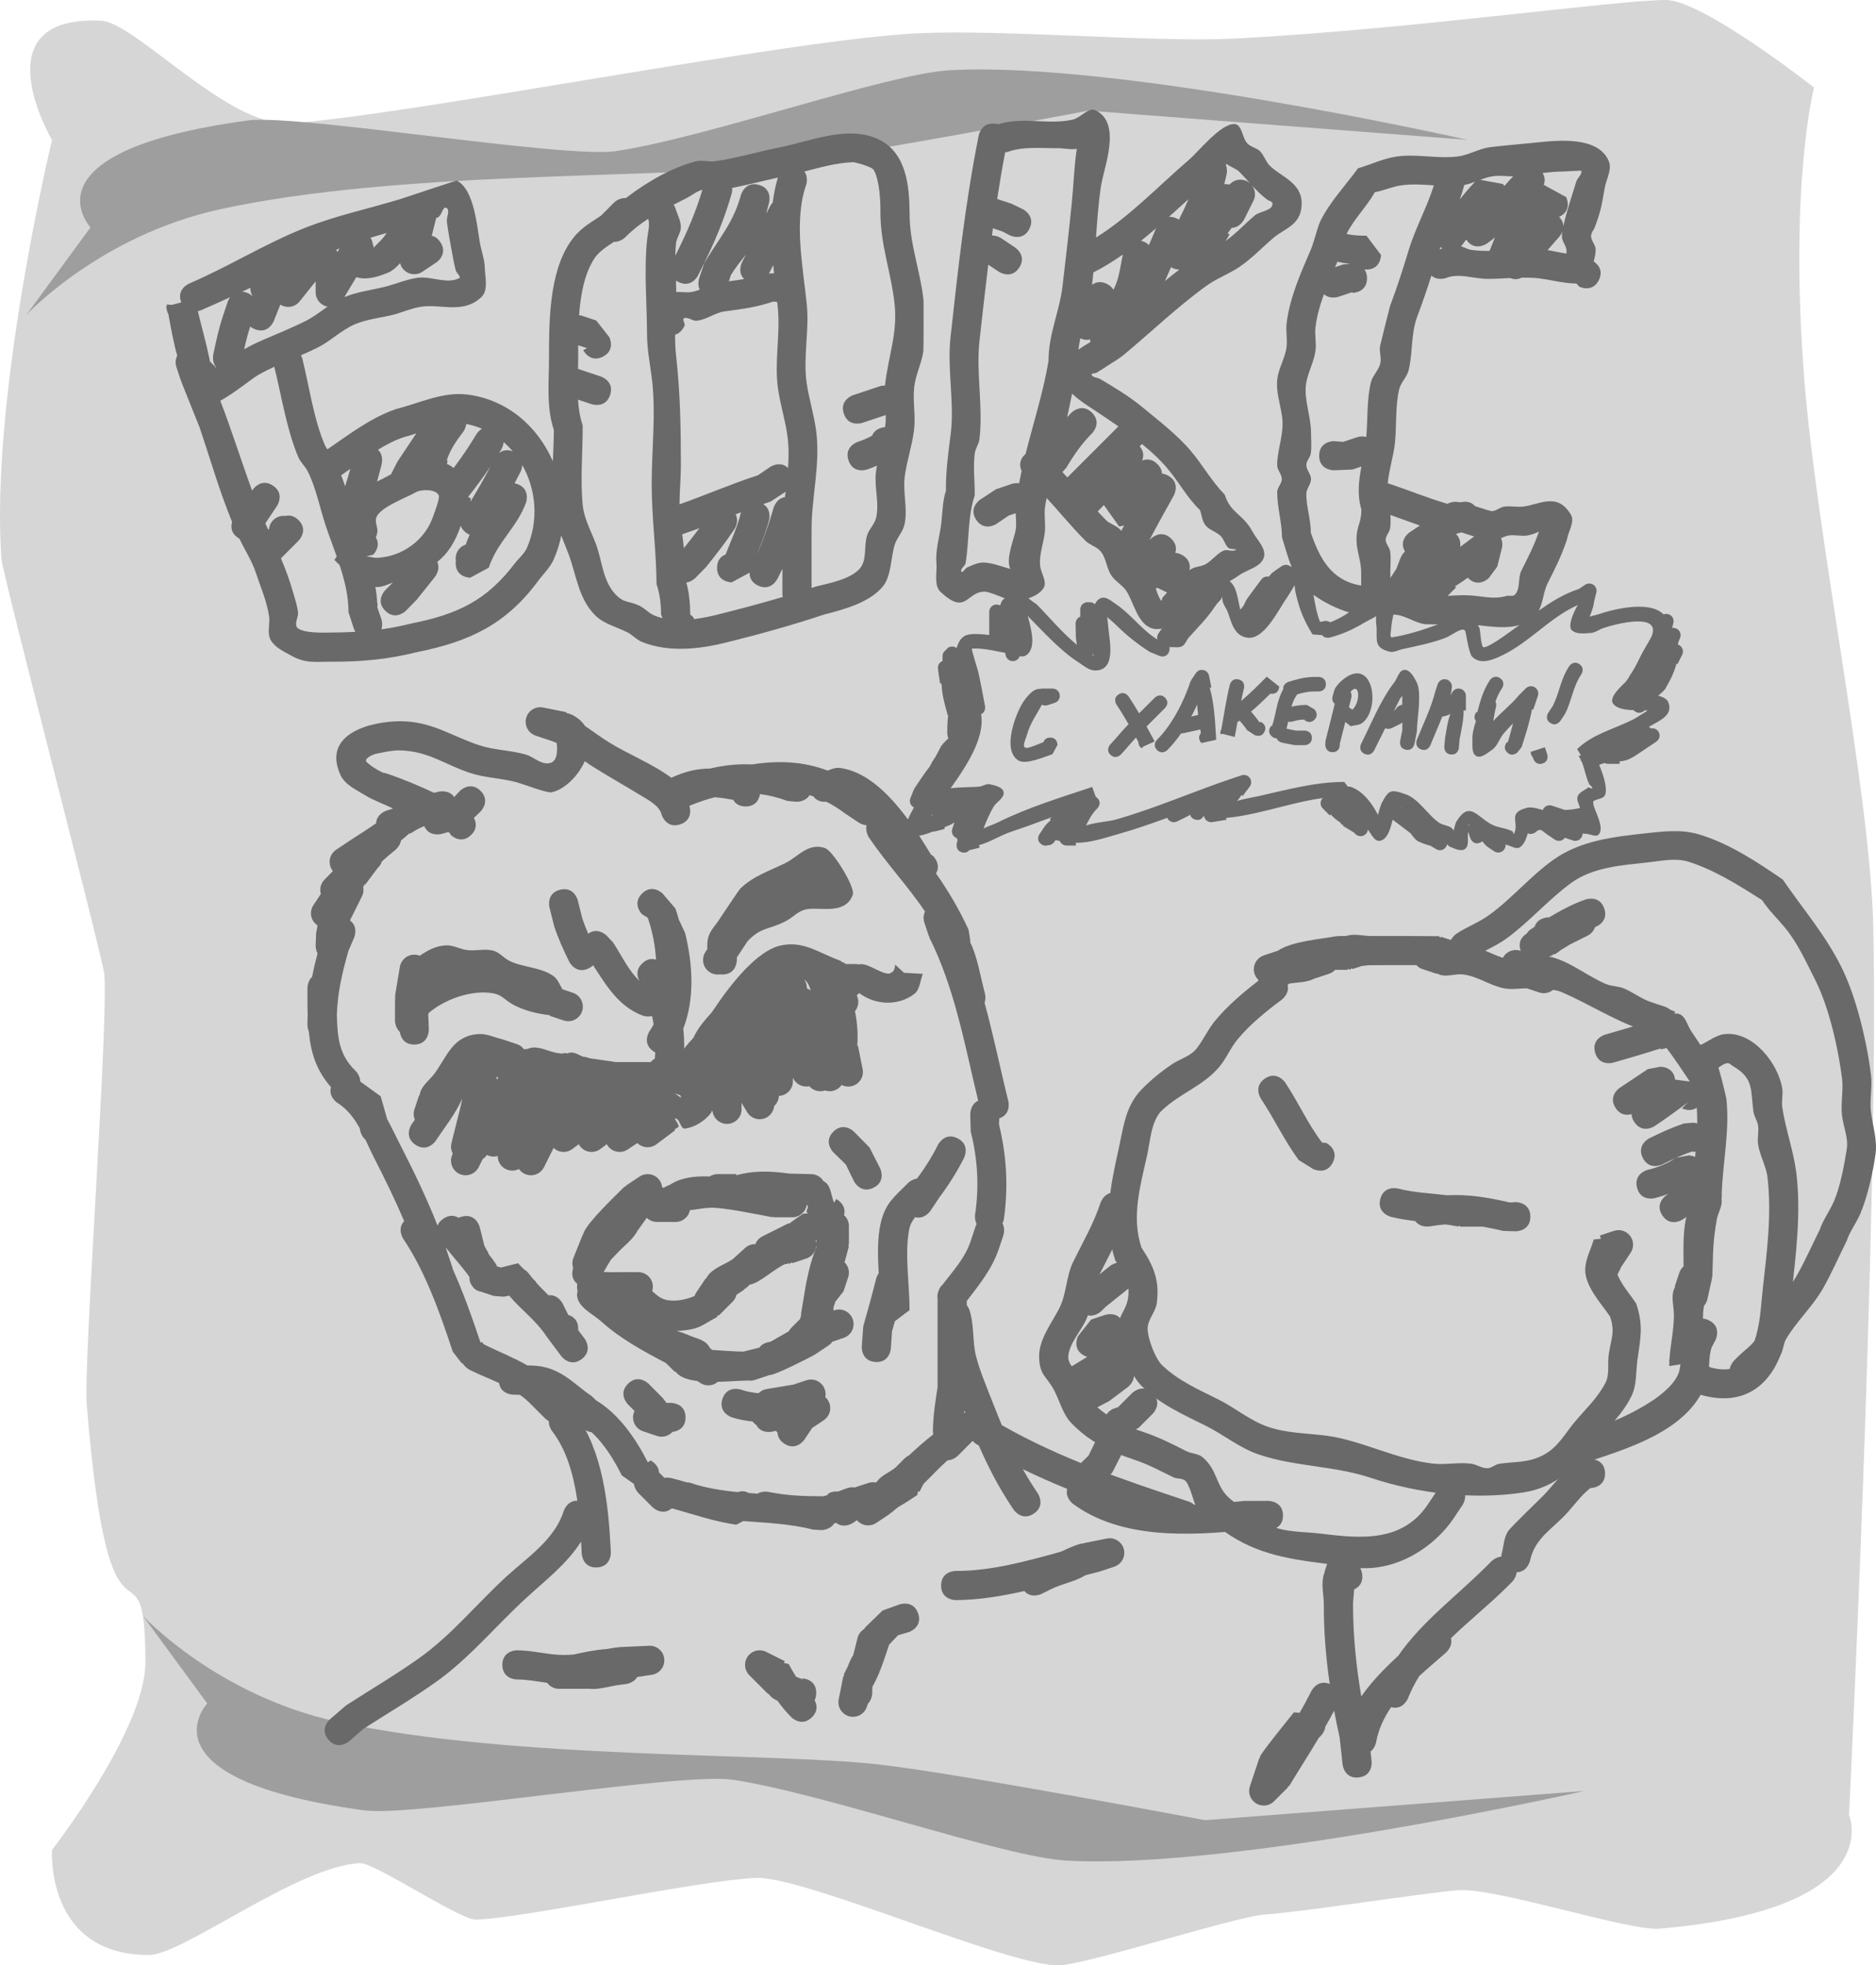 <?xml version="1.0" encoding="UTF-8"?>
<svg xmlns="http://www.w3.org/2000/svg" xmlns:xlink="http://www.w3.org/1999/xlink" version="1.1" width="321.539" height="336.779" viewBox="0,0,321.539,336.779">
  <g transform="translate(-79.4,-11.61)">
    <g stroke="none" stroke-miterlimit="10">
      <path d="M88.316,328.61c0,0 16,-20.599 16,-32.1c0,-24.148 -6.064,4.502 -10.049,-44.192c-0.595,-7.274 3.744,-65.158 3.013,-73.753c-0.237,-2.787 -17.452,-68.538 -17.642,-71.245c-1.946,-27.783 8.678,-71.709 8.678,-71.709c0,0 -12.603,-21.46 8.424,-20.447c5.868,0.283 21.733,18.213 32.251,17.572c19.887,-1.212 85.771,-14.424 107.916,-15.431c14.924,-0.678 40.541,1.62 54.15,0.914c29.893,-1.552 65.36,-6.608 73.859,-6.608c6.344,0 25.4,15 25.4,15c0,0 -4.304,16.557 -1.677,49.843c2.209,27.992 11.37,71.036 11.839,94.147c0.972,47.931 -4.162,152.01 -4.162,152.01c0,0 6.875,16.109 -32.521,19.497c-5.197,0.447 -28.007,-7.084 -34.502,-6.594c-5.418,0.408 -27.162,3.803 -33.243,4.176c-4.592,0.282 -30.282,8.516 -35.064,8.695c-8.428,0.316 -43.809,-15.345 -52.031,-14.981c-9.933,0.44 -39.344,6.83 -47.963,7.151c-2.724,0.102 -17.356,-9.792 -19.885,-9.681c-10.697,0.47 -30.352,15.737 -36.191,15.737c-17.793,0 -16.6,-18 -16.6,-18z" fill="#d6d6d6" stroke-width="0"></path>
      <path d="M114.916,303.51l-11,-15c0,0 12.576,13.591 33.196,18.104c30.259,6.621 74.382,5.225 93.094,7.372c14.129,1.621 55.71,9.524 55.71,9.524l65,-5c0,0 -60.016,13.579 -88.765,11.923c-10.777,-0.621 -41.279,-11.44 -57.095,-13.846c-8.902,-1.354 -54.713,6.391 -63.184,5.243c-39.111,-5.3 -26.957,-18.321 -26.957,-18.321z" fill="#9e9e9e" stroke-width="0"></path>
      <path d="M121.872,32.253c8.47,-1.148 54.282,6.597 63.184,5.243c15.815,-2.406 46.318,-13.225 57.095,-13.846c28.749,-1.656 88.765,11.923 88.765,11.923l-65,-5c0,0 -41.582,7.903 -55.71,9.524c-18.712,2.147 -62.834,0.751 -93.094,7.372c-20.621,4.512 -33.196,18.104 -33.196,18.104l11,-15c0,0 -12.154,-13.021 26.957,-18.321z" fill="#9e9e9e" stroke-width="0"></path>
      <path d="M228.875,86.273c0.483,-1.251 1.823,-1.44 2.216,-1.468c0.015,-0.102 0.029,-0.204 0.042,-0.305c0.075,-0.587 0.094,-1.178 0.085,-1.77c-1.342,0.447 -2.685,0.895 -4.027,1.342c0,0 -2.372,0.791 -3.162,-1.581c-0.791,-2.372 1.581,-3.162 1.581,-3.162c1.6,-0.533 3.2,-1.067 4.8,-1.6l0.68,-0.055c0.007,-0.073 0.014,-0.147 0.022,-0.22c0.553,-4.906 2.173,-8.754 1.607,-13.848c-0.603,-5.426 -2.397,-9.927 -2.419,-15.505c0.023,-1.988 -0.121,-5.546 -1.144,-7.36c-0.347,-0.615 -3.306,-1.35 -3.557,-1.34c-2.814,0.108 -5.57,0.886 -8.328,1.6c0.732,0.995 0.3,2.291 0.3,2.291c-2.17,6.196 -0.511,14.199 0.116,20.563c0.433,4.396 -0.664,9.085 -0.02,13.446c0.393,2.663 1.23,5.335 1.6,8c0.804,5.794 -0.805,11.511 -0.768,17.2c0,3.288 0,6.576 0,9.865c0.266,-0.087 0.533,-0.176 0.801,-0.265c2.151,-0.528 5.981,-1.254 7.512,-3.117c1.233,-1.499 0.607,-3.853 1.222,-5.694c0.352,-1.055 1.283,-1.879 1.532,-2.963c0.583,-2.543 -0.351,-5.237 -0.035,-7.826c0.045,-0.364 0.101,-0.73 0.166,-1.096c-0.56,0.247 -1.13,0.471 -1.707,0.669c0,0 -2.372,0.791 -3.162,-1.581c-0.791,-2.372 1.581,-3.162 1.581,-3.162c0.849,-0.274 1.674,-0.634 2.465,-1.055zM183.972,79.291c-0.791,2.372 -3.162,1.581 -3.162,1.581l-2.341,-0.78c0.094,1.491 0.318,2.965 0.799,4.408c0.033,4.476 -0.443,9.301 0.02,13.754c0.24,2.306 1.443,4.408 2.257,6.579c1.057,2.82 1.156,6.407 3.423,8.7c1.521,1.538 2.204,0.957 4.131,1.922c0.831,0.416 1.465,1.178 2.313,1.559c0.491,0.221 1.006,0.392 1.537,0.521l-0.249,-0.635c0.02,-1.752 -0.214,-3.537 -0.768,-5.2c-0.053,-5.875 -0.832,-11.316 -0.832,-17.2c0,-5.868 0.764,-12.284 0.019,-18.095c-0.32,-2.496 -0.813,-4.989 -0.819,-7.505c-0.012,-5.342 -0.556,-11.105 0.032,-16.4c0.124,-1.12 0.506,-2.333 0.174,-3.394c-1.366,0.879 -2.672,1.885 -3.939,3.162c0,0 -0.837,0.837 -1.936,0.783c-1.189,0.767 -2.626,1.735 -3.305,2.763c-1.745,2.644 -2.416,6.245 -2.673,9.807c0.322,0.035 0.537,0.107 0.537,0.107c0.8,0.267 1.6,0.533 2.4,0.8l2.246,2.854c0,0 1.118,2.236 -1.118,3.354c-2.236,1.118 -3.354,-1.118 -3.354,-1.118l0.646,-0.346c-0.504,-0.168 -1.007,-0.336 -1.511,-0.504c-0.001,0.742 0.002,1.456 0.002,2.132c0,0.641 -0.013,1.282 -0.029,1.922c0.506,0.169 1.013,0.338 1.519,0.506l2.4,0.8c0,0 2.372,0.791 1.581,3.162zM130.568,100.732c1.768,1.768 -0,3.536 -0,3.536c-0.8,0.8 -1.6,1.6 -2.4,2.4l-0.616,0.616c0.778,1.848 1.491,3.734 2.048,5.718c0.334,1.187 0.756,2.367 0.881,3.594c0.079,0.777 -0.539,1.59 -0.277,2.326c0.463,1.303 5.212,1.083 5.796,1.08c1.498,-0.008 2.925,-0.043 4.322,-0.122c-0.206,-0.323 -0.294,-0.588 -0.294,-0.588l-0.896,-2.79c0,-2.755 -0.661,-5.425 -1.523,-8.059c-0.284,-0.295 -0.581,-0.595 -0.897,-0.895l0.4,-0.566c-0.622,-1.771 -1.297,-3.529 -1.884,-5.29c-0.99,-2.971 -1.664,-6.503 -3.074,-9.292c-0.448,-0.886 -1.253,-1.573 -1.64,-2.487c-1.982,-4.68 -2.875,-10.502 -4.102,-15.457c-0.937,0.432 -1.861,0.893 -2.757,1.408c-1.109,0.637 -4.139,3.152 -6.498,4.417c1.966,5.077 3.572,10.278 5.454,15.398c0.036,-0.054 0.073,-0.109 0.109,-0.163c0,0 1.387,-2.08 3.467,-0.693c2.08,1.387 0.693,3.467 0.693,3.467c-0.533,0.8 -1.067,1.6 -1.6,2.4l-0.399,0.598c0.164,0.369 0.329,0.737 0.495,1.104c0.045,-0.045 0.091,-0.091 0.136,-0.136c0.124,-1.264 1.191,-2.252 2.488,-2.252c0.104,0 0.207,0.006 0.308,0.019c0.64,-0.164 1.45,-0.096 2.26,0.713zM120.213,103.78c-1.293,-0.862 -1.246,-1.991 -1.026,-2.723c-2.17,-5.259 -3.746,-10.79 -5.552,-16.149c-0.065,-0.192 -3.171,-7.873 -3.182,-7.949c-0.004,-0.025 -0.007,-0.049 -0.011,-0.074l-0.014,0.005l-0.782,-2.345c-0.095,-0.264 -0.147,-0.549 -0.147,-0.846c0,-0.412 0.1,-0.802 0.277,-1.144c-0.637,-2.21 -1.115,-4.931 -1.514,-7.111c-0.362,-0.655 -0.362,-1.345 -0.362,-1.345l0.105,-0.027c-0.019,-0.096 -0.037,-0.19 -0.056,-0.282l0.919,0.058l1.611,-0.42c-0.923,-2.257 1.337,-3.226 1.337,-3.226c6.832,-2.923 13.128,-6.917 20.071,-9.629c5.271,-2.059 10.793,-3.223 16.189,-4.866c0.429,-0.131 9.519,-3.19 9.616,-3.143c3.016,1.475 3.481,8.012 3.968,10.685c0.256,1.405 0.79,2.776 0.829,4.204c0.046,1.698 0.65,3.892 -0.58,5.062c-3.117,2.965 -6.925,1.128 -10.361,1.66c-1.544,0.239 -3,0.874 -4.5,1.31c-2.274,0.585 -4.677,0.775 -6.836,1.7c-2.301,0.986 -4.129,2.862 -6.367,3.985c-0.936,0.47 -1.897,0.9 -2.866,1.316c0.18,0.337 0.247,0.606 0.247,0.606c1.17,4.679 1.946,10.389 3.861,14.795c0.112,0.258 0.261,0.495 0.426,0.723c3.774,-2.582 7.461,-5.437 11.789,-6.912c4.073,-1.018 8.007,-3.034 12.299,-2.467c6.891,0.909 12.007,5.567 14.563,11.428c0.067,-1.815 0.154,-3.619 0.169,-5.36c-1.327,-3.98 -0.832,-8.231 -0.832,-12.4c0,-6.036 0.009,-14.401 3.573,-19.714c1.577,-2.35 3.166,-3.168 5.342,-4.619l2.217,-2.234c0,0 0.891,-0.891 2.04,-0.775c3.598,-2.785 7.961,-5.262 11.954,-6.29c1.089,-0.28 2.26,0.123 3.374,-0.035c3.567,-0.505 7.519,-1.67 11.091,-2.38c5.23,-1.04 11.51,-3.797 16.72,-1.439c4.923,2.228 5.446,7.922 5.489,12.686c-0.024,5.327 1.802,9.681 2.381,14.895c0.035,0.316 0.019,8.447 -0.014,8.706c-0.267,2.131 -1.347,4.111 -1.58,6.246c-0.266,2.437 0.278,4.921 -0.02,7.354c-0.324,2.646 -1.262,5.355 -1.6,8c-0.344,2.688 0.545,5.497 -0.035,8.174c-0.27,1.245 -1.267,2.229 -1.668,3.437c-0.639,1.923 -0.589,5.349 -1.978,7.106c-2.245,2.842 -6.8,4.048 -10.088,4.883c-5.66,1.887 -11.059,3.372 -16.857,4.816c-4.563,1.136 -9.911,1.743 -14.453,-0.13c-0.918,-0.379 -1.598,-1.197 -2.487,-1.64c-1.843,-0.92 -4.008,-1.426 -5.469,-2.878c-2.908,-2.889 -3.23,-6.912 -4.577,-10.5c-0.398,-1.06 -0.847,-2.114 -1.259,-3.178c-0.281,1.412 -0.716,2.799 -1.314,4.131c-0.621,1.385 -1.779,2.46 -2.682,3.68c-5.452,7.367 -11.7,10.34 -20.652,12.139c-5.117,1.279 -9.689,1.686 -14.948,1.661c-2.721,-0.013 -4.243,0.317 -6.698,-1.054c-1.282,-0.716 -2.787,-1.386 -3.506,-2.666c-0.666,-1.187 -0.082,-2.727 -0.277,-4.074c-0.368,-2.543 -1.488,-5.087 -2.29,-7.515c-0.661,-2 -1.848,-3.786 -2.746,-5.691c-0.012,-0.025 -0.024,-0.051 -0.036,-0.076c-0.077,-0.043 -0.155,-0.091 -0.234,-0.143zM154.88,53.113c1.387,2.08 -0.693,3.467 -0.693,3.467l-2.372,1.581c-0.402,0.277 -0.89,0.439 -1.415,0.439c-1.171,0 -2.154,-0.805 -2.426,-1.893c-0.659,0.727 -1.324,1.304 -1.943,1.568c-1.717,0.732 -3.79,1.403 -5.557,0.825l-2.048,3.414c2.326,-0.944 4.877,-1.228 7.311,-1.853c1.705,-0.479 3.366,-1.162 5.116,-1.437c2.384,-0.374 5.082,1.141 7.239,0.06c0.435,-0.218 -0.457,-0.868 -0.58,-1.338c-0.329,-1.249 -0.541,-2.525 -0.771,-3.796c-0.276,-1.521 -0.564,-3.042 -0.749,-4.577c-0.093,-0.774 0.615,-1.99 -0.084,-2.338c-0.635,-0.316 -0.779,1.271 -1.411,1.594c-0.101,0.051 -0.215,0.105 -0.343,0.16l-0.757,3.026c0.504,0.109 1.03,0.419 1.482,1.097zM133.5,61.7v-1.873l-2.733,3.417c-0.458,0.582 -1.168,0.956 -1.967,0.956c-0.497,0 -0.961,-0.145 -1.35,-0.396c-0.376,0.942 -0.752,1.883 -1.128,2.824c0,0 -0.928,2.321 -3.25,1.393c-0.322,-0.129 -0.582,-0.285 -0.79,-0.457c-0.416,1.282 -0.744,2.592 -1.033,3.91c0.853,-0.523 1.718,-0.96 3.394,-1.683c2.387,-1.03 4.787,-2.004 7.112,-3.162c1.345,-0.669 2.543,-1.61 3.782,-2.471c-1.16,-0.217 -2.037,-1.235 -2.037,-2.457zM137.223,54.803l0.37,-0.616c-0.185,0.07 -0.371,0.141 -0.556,0.213c0.063,0.133 0.124,0.268 0.186,0.403zM143.238,53.144l0.231,0.922c0.033,-0.056 0.066,-0.104 0.1,-0.142c0.554,-0.614 1.203,-1.147 1.698,-1.809c0.142,-0.189 0.28,-0.38 0.416,-0.573c-0.07,0.019 -0.137,0.037 -0.201,0.055c-0.869,0.237 -1.728,0.488 -2.578,0.752c0.155,0.24 0.269,0.509 0.335,0.796zM122.307,60.927c-0.464,0.218 -0.928,0.435 -1.393,0.652c0.21,0.021 0.435,0.068 0.676,0.149c0.465,0.155 0.808,0.371 1.06,0.617c0.005,-0.013 0.011,-0.026 0.016,-0.04c-0.292,-0.466 -0.361,-0.984 -0.359,-1.379zM115.949,72.41c0.454,-2.257 0.956,-4.515 1.68,-6.7l0.8,-2.4c0,0 0.124,-0.372 0.421,-0.772c-1.669,0.768 -3.353,1.526 -5.065,2.261c0,0 -0.183,0.079 -0.469,0.14c0.649,2.76 1.432,5.441 2.004,8.253c0.023,0.115 0.042,0.232 0.057,0.351l0.791,0.791c0,0 0.108,0.108 0.244,0.298c0.019,-0.017 0.039,-0.034 0.058,-0.051c-0.777,-0.895 -0.522,-2.169 -0.522,-2.169zM144.1,115.3c0,0.136 -0.011,0.27 -0.032,0.401l0.704,2.009c0,0 0.293,0.878 -0.012,1.743c1.659,-0.231 3.333,-0.552 5.092,-0.992c7.91,-1.573 12.894,-3.89 17.748,-10.261c0.697,-0.914 1.656,-1.668 2.118,-2.72c2.037,-4.641 1.582,-9.991 -0.805,-14.193c-0.03,0.639 -0.277,1.132 -0.277,1.132c-0.337,0.673 -0.683,1.341 -1.038,2.005c0.126,0.026 0.256,0.06 0.392,0.106c2.372,0.791 1.581,3.162 1.581,3.162c-1.544,4.32 -4.914,6.702 -6.4,11.2l-3.172,1.709c0,0 -2.5,0 -2.5,-2.5c0,-0.153 0.009,-0.297 0.027,-0.432c-0.018,-0.12 -0.027,-0.243 -0.027,-0.368c0,-1.111 0.724,-2.052 1.726,-2.378c0.201,-0.567 0.417,-1.127 0.667,-1.675c-0.155,-0.069 -0.315,-0.157 -0.48,-0.267c-0.59,-0.393 -0.901,-0.842 -1.044,-1.283c-0.951,2.868 -2.27,4.791 -4.02,6.211c0.605,1.301 -0.397,2.554 -0.397,2.554c-1.041,1.301 -2.082,2.603 -3.123,3.904l-1.851,1.892c0,0 -1.758,1.778 -3.535,0.02c-1.778,-1.758 -0.02,-3.535 -0.02,-3.535l1.318,-1.315c-0.901,0.336 -1.79,0.791 -2.74,0.773c-0.089,-0.002 -0.177,-0.005 -0.264,-0.009c0.155,0.835 0.263,1.69 0.308,2.582c0.036,0.17 0.056,0.346 0.056,0.527zM160.287,97.163c1.114,-1.855 2.193,-3.734 3.196,-5.651c-1.21,1.805 -2.501,3.558 -3.855,5.254l0.469,0.247c0,0 -0.011,0.255 -0.109,0.598zM161.056,86.014c0,0 0.337,-0.562 0.954,-0.938c-0.845,-0.353 -1.742,-0.628 -2.688,-0.815c-0.092,0.764 -0.523,1.339 -0.523,1.339c-1.143,1.496 -2.26,3.095 -2.828,4.891l0.128,0.009c0,0 0,0.265 -0.086,0.621c0.398,0.173 0.781,0.396 1.143,0.676c1.397,-1.86 2.706,-3.789 3.899,-5.784zM165.344,88.586c-0.135,0.224 -0.27,0.447 -0.408,0.669c0.521,-0.417 1.305,-0.728 2.352,-0.296c-0.481,-0.567 -1.005,-1.098 -1.571,-1.586c-0.058,0.687 -0.374,1.214 -0.374,1.214zM146.564,92.582l0.956,-1.869c1.067,-1.6 2.133,-3.2 3.2,-4.8c0,0 0.011,-0.016 0.032,-0.045c-0.711,0.246 -1.4,0.469 -2.053,0.632c-1.568,0.506 -3.064,1.279 -4.514,2.174c1.014,0.936 0.64,2.432 0.64,2.432c-0.253,1.008 -0.518,2.014 -0.802,3.014c0.621,-0.298 1.265,-0.606 1.922,-0.982c0.165,-0.095 0.336,-0.19 0.511,-0.286c0.058,-0.169 0.108,-0.27 0.108,-0.27zM209.282,111.936c-1.174,-0.587 -1.423,-1.482 -1.395,-2.2l-3.086,1.663c0,0 -2.5,0 -2.5,-2.5c0,-1.398 0.781,-2.014 1.47,-2.286c0.916,-2.376 1.982,-4.578 2.604,-7.121c0,0 0.008,-0.033 0.027,-0.091c-0.307,0.117 -0.614,0.235 -0.921,0.352c0.667,1.23 -0.201,2.532 -0.201,2.532c-1.498,2.244 -3.167,4.372 -4.851,6.479l-1.851,1.892c0,0 -0.643,0.651 -1.545,0.775c0.505,1.763 0.651,3.634 0.667,5.467l0.536,0.482c0,0 0.06,0.12 0.125,0.319c1.479,-0.182 2.92,-0.497 4.198,-0.818c3.8,-0.954 7.416,-1.912 11.055,-2.994l-0.113,-0.19c0,-1.539 0,-3.079 0,-4.618c-0.009,0.019 -0.018,0.039 -0.027,0.058l-0.837,1.678c0,0 -1.118,2.236 -3.354,1.118zM211.996,98.613c0,0 0.46,-1.609 1.944,-1.818c0.036,-0.308 0.074,-0.617 0.11,-0.925l-2.552,1.676c-0.432,0.147 -0.862,0.297 -1.29,0.449c1.476,0.877 1.017,2.711 1.017,2.711c-0.55,2.162 -1.372,4.082 -2.164,6.057c1.188,-2.632 2.145,-5.373 2.934,-8.15zM206.564,56.582l0.665,-1.33c-0.895,1.137 -1.815,2.259 -2.557,3.492l-0.349,1.072c0.945,-0.129 1.777,-0.24 2.619,-0.393c-1.21,-1.175 -0.377,-2.841 -0.377,-2.841zM211.364,46.982c0,0 0.16,-0.32 0.481,-0.658c0.177,-1.463 0.46,-2.897 0.88,-4.283c-2.555,0.565 -5.254,1.271 -7.838,1.771c0.039,0.547 -0.083,0.975 -0.083,0.975c-1.283,4.468 -2.897,8.289 -4.968,12.431l-0.8,1.6c0,0 -1.118,2.236 -3.354,1.118c-0.159,-0.079 -0.301,-0.164 -0.427,-0.254c0.025,0.654 0.044,1.309 0.045,1.962c0.885,-0.026 1.843,0.144 2.7,-0.012c0.452,-0.082 0.89,-0.22 1.322,-0.382c-0.432,-0.924 -0.093,-1.941 -0.093,-1.941l0.9,-2.654c2.572,-4.303 4.949,-6.815 6.267,-11.642c0,0 0.687,-2.404 3.091,-1.717c2.404,0.687 1.717,3.091 1.717,3.091c-0.181,0.611 -0.326,1.236 -0.472,1.86c0.211,-0.422 0.422,-0.843 0.632,-1.265zM212.069,58.439c-0.048,-0.468 -0.095,-0.938 -0.139,-1.409l-0.728,1.455zM195.364,54.982c1.824,-3.648 3.269,-6.981 4.424,-10.852c-0.004,0.001 -0.009,0.002 -0.013,0.003c-0.974,0.234 -1.765,0.946 -2.656,1.403c-0.776,0.398 -1.53,0.775 -2.265,1.148c0.223,0.34 0.318,0.625 0.318,0.625c0.309,1.064 0.911,2.083 0.928,3.191c0.016,0.974 -0.725,1.833 -0.832,2.8c-0.079,0.707 -0.115,1.416 -0.126,2.126zM211.991,63.272c-3.042,1.014 -5.276,1.275 -8.39,1.696c-1.671,0.226 -3.121,1.444 -4.8,1.6c-0.725,0.067 -1.453,-0.684 -2.139,-0.44c-0.367,0.131 0.073,0.775 0.11,1.162c0,0 -0.443,1.33 -1.662,1.666c-0.004,1.233 0.038,2.454 0.172,3.638c0.707,6.242 0.819,12.346 0.819,18.705c0,2.147 -0.223,4.474 -0.232,6.728c4.527,-1.596 8.849,-3.495 13.434,-4.974l2.112,-1.434c0,0 1.703,-1.135 3.054,0.189c0.135,-1.903 0.146,-3.807 -0.135,-5.708c-0.393,-2.663 -1.23,-5.335 -1.6,-8c-0.625,-4.507 0.439,-9.233 -0.02,-13.754c-0.033,-0.323 -0.067,-0.649 -0.102,-0.977zM196.33,103.158c0.106,0.797 0.202,1.585 0.282,2.376c0.902,-1.127 1.799,-2.26 2.663,-3.416c-0.975,0.358 -1.955,0.706 -2.945,1.041zM137.878,93.048c0.236,0.62 0.46,1.25 0.674,1.887c0.321,-0.987 0.614,-1.983 0.887,-2.985c-0.522,0.374 -1.042,0.743 -1.561,1.098zM143.816,103.691c0.965,1.563 -0.448,2.977 -0.448,2.977l-1.114,0.256c0.004,0.013 0.009,0.026 0.013,0.038c0.564,0.015 1.162,0.263 1.733,0.238c4.418,-0.191 8.297,-3.128 9.628,-7.091c0.067,-0.2 1.22,-3.102 0.968,-3.63c-0.542,-1.133 -3.085,-1.006 -3.897,-0.534c-1.577,0.917 -6.116,2.546 -6.789,4.311c-0.267,0.701 0.127,1.496 0.19,2.243c0,0 0,0.586 -0.284,1.191z" fill="#696969" stroke-width="0.5"></path>
      <path d="M352.241,141.028c-0.113,1.072 -1.241,1.072 -1.241,1.072l-1.284,-2.134c2.659,-2.57 6.302,-3.417 9.562,-5.052c0.654,-0.328 1.245,-0.77 1.879,-1.136c0.165,-0.095 0.388,-0.248 0.624,-0.406c-0.283,-0.033 -0.563,-0.073 -0.781,-0.072c-1.459,0.005 -4.265,0.149 -5.147,-1.153c-0.738,-1.09 1.6,-3.111 2.203,-3.716c1.097,-1.46 1.81,-2.911 2.626,-4.54c0.48,-0.958 1.109,-1.836 1.595,-2.79c2.44,-4.79 -5.91,-2.6 -8.073,-1.868c-0.735,0.249 -1.394,0.795 -2.168,0.845c-1.094,0.07 -2.464,0.267 -3.25,-0.497c-0.659,-0.64 0.157,-2.817 1.052,-4.294c-4.864,2.154 -8.26,6.401 -13.089,8.681c-1.427,0.674 -3.625,1.652 -5.066,0.131c-0.45,-0.475 -0.93,-3.346 -1.065,-4.044c-0.166,-1.47 -2.2,0.366 -3.51,0.869c-2.365,0.908 -4.939,1.381 -7.404,1.938c-0.702,0.158 -1.418,0.589 -2.117,0.419c-2.666,-0.648 -2.178,-1.91 -2.237,-4.032c-0.011,-0.392 -0.174,-1.271 -0.085,-2.056c-0.699,0.439 -1.473,0.783 -2.18,1.206c-1.819,1.089 -3.741,1.943 -5.782,2.462c0,0 -0.832,0.208 -1.29,-0.41l-1.659,-0.133c-0.968,-1.605 -1.845,-3.302 -2.351,-5.106c-0.242,-0.863 -0.52,-1.723 -0.644,-2.611c-0.026,-0.189 -0.052,-0.451 -0.064,-0.729c-0.493,0.881 -1.148,1.866 -1.232,2.033c-1.39,1.859 -3.869,7.355 -6.829,6.982c-2.366,-0.298 -2.771,-2.715 -3.406,-4.405c-0.21,-0.558 -0.598,-1.039 -0.8,-1.6c-0.084,-0.234 -0.141,-0.706 -0.173,-1.097c-0.07,0.651 -0.527,0.726 -1.217,1.76c-1.375,2.06 -2.832,3.459 -4.471,5.295c-0.425,0.476 -0.604,1.228 -1.177,1.51c-0.648,0.319 -1.438,0.105 -2.16,0.146c0.065,0.223 0.062,0.496 -0.072,0.824c-0.472,1.157 -1.63,0.685 -1.63,0.685l-1.684,-0.693c-2.224,-1.431 -4.061,-2.91 -5.928,-4.78c-0.328,-0.329 -0.953,-0.781 -1.346,-1.2c0.113,0.927 0.238,2.273 0.271,2.563c0.213,1.898 1.16,6.697 -2.4,6.602c-1.057,-0.028 -1.944,-0.854 -2.835,-1.424c-3.105,-1.987 -6.05,-5.287 -8.66,-7.916c0.112,0.379 0.212,0.755 0.268,0.989c0.358,1.499 1.215,4.635 -0.57,5.773c-0.719,0.459 -1.704,-0.126 -2.546,-0.259c-2.115,-0.334 -4.547,-1.048 -6.707,-0.911c-0.171,0.011 0.912,3.351 1.018,3.777c0.498,1.994 0.815,4.06 1.218,6.076c0,0 0.245,1.226 -0.981,1.471c-1.226,0.245 -1.471,-0.981 -1.471,-0.981c-0.477,-2.384 -0.908,-4.762 -1.574,-7.096c-0.313,-1.096 -1.128,-2.213 -0.839,-3.315c0.218,-0.832 0.676,-1.759 1.449,-2.136c1.444,-0.705 5.075,0.049 6.743,0.261c0.857,0.109 1.578,1.222 2.404,0.969c0.617,-0.19 -0.089,-1.29 -0.191,-1.928c-0.15,-0.945 -1.335,-3.764 -0.7,-5.272c-1.367,-0.237 -3.864,-1.597 -4.97,-1.58c-3.073,0.046 -3.094,4.129 -7.464,0.07c-1.226,-1.139 -0.592,-3.3 -0.732,-4.968c-0.189,-2.244 0.539,-4.471 0.819,-6.705c0.238,-1.903 0.207,-3.876 0.814,-5.695c-0.039,-3.363 0.388,-6.38 0.8,-9.6c0.698,-5.452 -0.617,-11.172 -0.02,-16.646c1.276,-11.695 2.532,-23.113 4.836,-34.644c0,0 0.482,-2.409 2.878,-1.973c0.225,-0.036 0.374,-0.036 0.374,-0.036l0.009,0.128c0,0 0,0 0.001,0c4.332,-1.391 8.641,0.144 12.866,-0.821c1.377,-0.315 2.671,-2.201 3.936,-1.572c4.544,2.258 1.335,9.83 0.856,13.165c-0.408,2.838 -0.617,5.725 -0.814,8.612c5.82,-3.62 10.831,-8.956 15.961,-13.345l-0,0c1.631,-1.395 5.4,-6.185 7.759,-6.1c1.328,0.048 1.302,2.348 2.212,3.316c0.586,0.622 1.574,0.748 2.181,1.35c0.699,0.693 0.953,1.754 1.648,2.45c1.948,1.949 5.505,2.874 5.484,6.518c-0.022,3.698 -2.865,4.173 -4.915,5.933c-1.927,1.655 -3.69,3.529 -5.798,4.947c-1.765,1.173 -3.801,1.915 -5.525,3.148c-4.944,3.538 -9.582,8.01 -14.277,11.905c-0.803,0.666 -1.726,1.174 -2.598,1.747c-0.667,0.438 -1.328,0.889 -2.019,1.288c-0.277,0.16 -1.037,0.107 -0.88,0.386c0.271,0.482 1.02,0.434 1.497,0.713c2.37,1.388 5.093,3.051 7.2,4.8c2.769,2.298 6.029,4.78 8.348,7.548c2.123,2.534 3.445,5.053 5.793,7.471c0.948,3.156 3.132,3.291 4.753,6.328c0.759,1.421 2.42,2.892 1.936,4.428c-0.53,1.683 -2.875,2.046 -4.302,3.085c-0.5,0.364 -1.028,0.686 -1.568,0.988c2.036,1.451 1.094,6.304 3.42,7.196c0.449,0.172 0.563,-0.781 0.867,-1.154c1.241,-1.523 2.31,-3.079 3.503,-4.665c0.267,-0.533 0.479,-1.097 0.8,-1.6c0.417,-0.653 0.787,-1.384 1.404,-1.851c0.193,-0.146 0.399,-0.31 0.614,-0.467c-0.664,-1.604 -1.093,-3.325 -1.623,-4.974c-0.016,-2.6 -0.823,-5.156 -0.827,-7.756c-0.001,-0.794 0.796,-1.451 0.795,-2.245c-0.001,-0.843 -0.805,-1.557 -0.8,-2.4c0.017,-2.781 1.274,-5.409 0.832,-8.4c-0.314,-2.127 -1.076,-4.268 -0.8,-6.401c0.245,-1.894 1.385,-3.606 1.586,-5.505c0.144,-1.357 -0.16,-2.741 0.014,-4.095c0.564,-4.393 2.431,-8.542 4.158,-12.556c0.516,-1.198 1.119,-3.853 1.664,-4.942c1.603,-3.201 4.297,-6.072 6.406,-8.945c2.22,-0.652 4.349,-1.697 6.64,-2.024c3.409,-0.487 6.994,0.418 10.4,0c1.958,-0.241 3.735,-1.386 5.695,-1.614c2.682,-0.311 5.372,-0.542 8.059,-0.807c3.491,-0.344 10.343,-1.1 12.178,3.186c0.617,1.441 -0.425,3.106 -0.693,4.65c-0.555,3.204 -0.671,3.908 -1.667,6.642c-0.199,0.546 -0.69,1.028 -0.672,1.609c0.026,0.812 0.808,1.491 0.798,2.304c-0.008,0.68 -0.159,1.343 -0.344,2.002c0.543,0.366 1.77,1.436 0.882,3.212l-0,0c-1.118,2.236 -3.354,1.118 -3.354,1.118l-0.464,-0.516c-0.086,-0.004 -0.175,-0.012 -0.267,-0.025c-1.934,-0.056 -3.836,-0.545 -5.752,-0.828c-1.076,-0.159 -2.22,-0.193 -3.384,-0.174c-0.5,0.251 -1.179,0.407 -1.932,0.068c-1.329,0.063 -2.647,0.144 -3.883,0.139c-2.589,-0.012 -4.958,-1.068 -7.209,-0.128c0,0 -1.445,0.482 -2.455,-0.435c-0.729,2.323 -1.463,4.473 -2.391,6.93c-1.174,3.109 -0.757,6.254 -1.512,9.307c-0.286,1.158 -1.309,2.043 -1.6,3.2c-0.715,2.844 -0.429,6.415 -0.752,9.331c-0.248,2.24 -1.03,4.587 -1.226,6.844c0.207,0.036 0.335,0.079 0.335,0.079c3.404,1.143 6.501,2.422 9.889,3.421c0.647,-0.349 1.32,-0.349 1.32,-0.349l1.003,0.081c0.61,-0.156 1.636,-0.232 2.411,0.659c1.233,0.408 2.666,0.865 2.89,0.862c0.744,-0.011 1.359,-0.663 2.095,-0.77c1.087,-0.158 2.205,0.118 3.295,-0.014c2.793,-0.336 5.827,-2.512 8.141,1.363c0.745,1.248 -0.443,2.872 -0.664,4.309c-0.933,2.799 -2.017,4.922 -3.326,7.508c-0.657,1.297 -0.777,3.288 -1.502,4.665c2.126,-1.521 4.325,-2.896 6.868,-3.724l1.08,-0.72c0.201,-0.138 0.445,-0.219 0.708,-0.219c0.69,0 1.25,0.56 1.25,1.25c0,0.114 -0.015,0.225 -0.044,0.33l-0.393,1.573c-0.048,0.492 -0.173,1.013 -0.44,1.731c-0.1,0.269 -0.2,0.544 -0.319,0.809c0.498,-0.175 1.074,-0.268 1.542,-0.426c2.924,-0.985 11.058,-3.045 12.036,1.769c0.324,1.598 -1.023,3.567 -1.75,4.841c-1.285,2.249 -2.171,4.5 -3.737,6.592c-0.221,0.22 -0.416,0.473 -0.628,0.704c2.014,-0.385 5.43,-0.195 6.002,1.118c1.005,2.308 -1.667,3.284 -2.875,4.031c-3.131,1.936 -7.368,2.746 -10.202,5.106zM317.85,119.25c-0.02,0.525 -0.356,1.651 0.163,1.568c2.629,-0.42 5.304,-1.257 7.847,-2.222c-1.182,-0.005 -2.156,-0.013 -2.26,-0.028c-1.669,-0.242 -3.13,-1.367 -4.8,-1.6c-0.191,-0.027 -0.383,-0.046 -0.576,-0.059c-0.144,0.794 -0.346,1.606 -0.374,2.341zM332.982,119.244c0.214,1.045 0.163,2.156 0.535,3.156c0.282,0.758 4.374,-2.301 4.773,-2.579c0.526,-0.367 1.045,-0.742 1.559,-1.122c-2.239,0.689 -4.779,0.284 -7.138,0.042c0.083,0.176 0.171,0.346 0.272,0.503zM304.528,113.537c0.264,1.545 0.528,3.11 1.118,4.643l0.954,-0.18c0,0 0.417,0 0.769,0.241c1.158,-0.393 2.211,-1.025 3.241,-1.687c-2.057,-0.619 -4.341,-1.744 -6.082,-3.016zM278.55,121.25c0,-1.25 1.25,-1.25 1.25,-1.25c2.206,0.323 4.678,-4.177 6.316,-6.575c-0.001,0 -0.001,0.001 -0.002,0.001c-1.891,1.242 -2.788,3.765 -4.8,4.8c-1.376,0.708 -3.056,1.524 -4.526,1.038c-2.492,-0.824 -3.132,-4.707 -4.417,-6.503c-0.692,-0.967 -1.842,-1.556 -2.498,-2.547c-0.883,-1.335 -0.878,-3.247 -2.041,-4.347c-0.699,-0.661 -1.722,-0.919 -2.4,-1.6c-2.275,-2.284 -4.399,-4.864 -6.63,-7.314c-0.143,0.591 -0.256,1.187 -0.315,1.793c-0.129,1.347 0.143,2.714 -0.007,4.059c-0.212,1.906 -0.979,3.784 -0.814,5.694c0.114,1.315 1.301,2.82 0.568,3.918c-0.572,0.858 -1.529,1.373 -2.568,1.709c0.45,0.328 0.889,0.739 1.351,0.979c2.67,2.666 6.412,7.399 9.941,8.895c0.537,0.228 0.081,-1.172 0.007,-1.75c-0.207,-1.616 -1.173,-7.485 1.228,-8.183c0.834,-0.242 1.674,0.538 2.398,1.016c2.531,1.67 4.379,4.314 7.006,6.014l0.968,0.391c-0.011,-0.074 -0.017,-0.153 -0.017,-0.238zM305.5,89.7c0,-2.5 2.5,-2.5 2.5,-2.5l1.609,0.128c0.8,-0.267 1.6,-0.533 2.4,-0.8c0,0 0.758,-0.253 1.561,-0.044c0.27,-2.996 0.082,-6.486 0.797,-9.359c0.288,-1.157 1.307,-2.044 1.6,-3.2c0.24,-0.947 -0.17,-1.962 -0.048,-2.931c0.023,-0.182 1.665,-6.771 1.737,-6.962c1.275,-3.422 2.082,-5.921 3.148,-9.445c1.191,-3.938 3.144,-7.334 4.355,-11.216c-1.874,-0.121 -3.749,-0.263 -5.558,-0.004c-1.554,0.222 -3.015,0.897 -4.56,1.176c-1.383,2.492 -3.53,4.521 -4.794,7.055c-0.019,0.038 -0.037,0.075 -0.055,0.113c1.117,0.229 2.274,0.302 3.409,0.288l2.5,3.3c0,0 0,2.5 -2.5,2.5c-0.119,0 -0.232,-0.006 -0.34,-0.016c0.262,0.359 0.44,0.848 0.44,1.516c0,2.5 -2.5,2.5 -2.5,2.5l-0.009,-0.128c-0.8,0.267 -1.6,0.533 -2.4,0.8c0,0 -1.461,0.487 -2.472,-0.45c-0.674,1.843 -1.215,3.728 -1.451,5.679c-0.157,1.292 0.163,2.612 0.014,3.905c-0.227,1.96 -1.297,3.748 -1.614,5.695c-0.44,2.706 0.832,5.611 0.832,8.4c0,1.2 0.137,2.412 -0.032,3.6c-0.101,0.707 -0.773,1.286 -0.768,2c0.006,0.843 0.801,1.557 0.8,2.4c-0.001,0.893 -0.803,1.662 -0.805,2.555c-0.004,2.23 0.787,4.415 0.773,6.644c1.554,4.435 3.463,8.169 8.632,9.057v-2.257c0.022,-1.885 -0.8,-3.714 -0.8,-5.6c0,-2.482 0.832,-2.718 0.832,-5.2c-0.75,-2.522 -0.442,-4.905 0.009,-7.346c-0.517,0.172 -1.034,0.345 -1.551,0.517l-3.191,0.128c0,0 -2.5,0 -2.5,-2.5zM309.609,56.928l1.199,-0.097c-0.735,-0.086 -1.466,-0.208 -2.185,-0.373c-0.133,0.31 -0.267,0.621 -0.402,0.932c0.463,-0.154 0.925,-0.308 1.388,-0.463zM331.032,110.668c-0.02,-0.02 -0.039,-0.039 -0.058,-0.059c-0.715,0.513 -1.447,1.003 -2.192,1.474l0.185,0.185l-1.443,1.443c0.958,-0.044 1.919,-0.115 2.875,-0.11c2.886,0.014 4.7,0.846 7.209,0.128c0.46,-0.132 1.084,0.142 1.423,-0.196c1.009,-1.009 0.49,-2.852 1.122,-4.131c1.19,-2.407 2.14,-4.147 3.008,-6.696c-0.568,0.28 -1.34,0.583 -2.057,0.676c-1.026,0.134 -2.08,-0.158 -3.105,-0.014c-0.464,0.065 -0.901,0.273 -1.34,0.464c0.153,0.324 0.239,0.686 0.239,1.068c0,0.229 -0.031,0.45 -0.088,0.661l-0.786,3.146l-1.458,1.961c0,0 -1.768,1.768 -3.536,0zM322.3,112.933l-0.019,0.025c0.006,0.003 0.013,0.006 0.019,0.008c-0,-0.011 -0.001,-0.022 -0.001,-0.033zM318.654,109.212c0.51,-1.042 0.705,-2.319 1.55,-3.11c-1.148,-1.977 0.809,-3.281 0.809,-3.281l1.741,-1.161c-1.676,-0.586 -3.33,-1.206 -5.032,-1.803c0.029,0.751 0.04,1.501 -0.055,2.244c-0.091,0.708 -0.768,1.286 -0.768,2c0,0.714 0.667,1.293 0.768,2c0.17,1.188 0.022,2.4 0.032,3.6v0.943zM329.7,104.9c0,0.148 -0.013,0.292 -0.037,0.433l2.394,-1.799c-0.758,-0.226 -1.519,-0.479 -2.191,-0.706l-0.927,0.276c0.469,0.454 0.761,1.091 0.761,1.796zM346.681,52.146c-0.423,0.483 -1.188,1.358 -2.032,2.323c1.074,0.166 2.14,0.434 3.213,0.595c0.027,-0.154 0.042,-0.31 0.039,-0.468c-0.013,-0.874 -0.821,-1.622 -0.802,-2.496c0.005,-0.235 0.033,-0.51 0.078,-0.814c-0.198,0.519 -0.496,0.86 -0.496,0.86zM346.718,48.736c-0.032,0.016 -0.065,0.032 -0.096,0.046c0.53,0.532 0.716,1.082 0.726,1.578c0.529,-2.491 1.755,-6.068 2.213,-7.609c0.188,-0.63 0.867,-1.094 0.907,-1.75c0.016,-0.266 -0.526,-0.109 -0.793,-0.109c-0.826,-0 -1.65,0.095 -2.475,0.107c-1.14,0.017 -2.274,0.121 -3.407,0.255c0.484,0.756 0.406,1.48 0.194,2.028l3.848,2.099c0,0 1.118,2.236 -1.118,3.354zM334.187,53.38c0,0 -2.08,1.387 -3.467,-0.693c-0.007,-0.01 -0.014,-0.021 -0.02,-0.031c-0.229,0.313 -0.462,0.627 -0.699,0.944c0,0 -0.063,0.084 -0.181,0.205c0.589,0.217 1.165,0.539 1.781,0.627c1.022,0.146 2.06,0.186 3.106,0.171c0.241,-0.602 0.569,-1.423 0.923,-2.309c-0.457,0.378 -0.936,0.741 -1.443,1.086zM335.506,41.781c-0.821,0.087 -1.607,0.35 -2.388,0.641l3.85,0.71c0,0 0.127,0.127 0.28,0.348c0.485,-0.559 0.98,-1.116 1.5,-1.657c-1.08,0.01 -2.168,-0.156 -3.242,-0.042zM326.5,54.1c-0.073,-0.055 -0.142,-0.11 -0.206,-0.167c-0.052,0.139 -0.102,0.279 -0.152,0.419c0.155,-0.056 0.309,-0.116 0.464,-0.176c-0.035,-0.024 -0.07,-0.05 -0.106,-0.076zM330.374,43.309c-0.22,0.847 -0.479,1.668 -0.765,2.473c0.811,-1.029 1.66,-2.035 2.604,-3.02c-0.605,0.224 -1.213,0.429 -1.839,0.547zM246.72,100.687c-1.387,-2.08 0.693,-3.467 0.693,-3.467l2.688,-1.766c0.903,-0.309 1.805,-0.617 2.708,-0.926c0,0 0.58,-0.193 1.261,-0.102c0.131,-0.713 0.276,-1.426 0.431,-2.138c-0.326,-0.68 -0.507,-1.718 0.531,-2.756c0.051,-0.051 0.102,-0.099 0.153,-0.144c1.33,-5.298 3.03,-10.581 3.924,-15.894c0.012,-4.763 1.865,-8.346 2.41,-12.899c0.568,-4.743 1.108,-9.508 1.59,-14.301c0.305,-3.039 0.379,-5.985 0.824,-8.994c0.009,-0.06 0.018,-0.12 0.029,-0.179c-1.092,0.165 -2.455,-0.13 -3.161,-0.12c-3.131,0.042 -5.861,-0.361 -8.809,0.672l-0.311,0.025c-0.508,2.674 -0.959,5.341 -1.369,8.008c0.051,0.014 0.079,0.023 0.079,0.023c0.8,0.267 1.6,0.533 2.4,0.8l1.927,0.936c0,0 2.236,1.118 1.118,3.354c-1.118,2.236 -3.354,1.118 -3.354,1.118l-1.272,-0.664c-0.542,-0.181 -1.084,-0.361 -1.626,-0.542c-0.056,0.413 -0.112,0.825 -0.167,1.238c0.864,-0.019 1.57,0.452 1.57,0.452l2.4,1.6c0,0 2.08,1.387 0.693,3.467c-1.387,2.08 -3.467,0.693 -3.467,0.693l-1.831,-1.221c-0.524,4.303 -1,8.624 -1.494,12.987c-0.632,5.576 0.662,11.377 -0.02,16.954c-0.102,0.837 -0.693,1.564 -0.8,2.4c-0.305,2.381 0.022,4.8 0,7.2c-1.253,3.759 -0.931,7.738 -1.568,11.6c-0.087,0.529 -0.935,0.936 -0.732,1.432c0.157,0.385 0.647,-0.542 1.032,-0.7c0.873,-0.357 1.762,-0.84 2.705,-0.83c1.365,0.014 2.681,0.529 3.995,0.898c0.217,0.061 0.436,0.125 0.651,0.198c-0.84,-1.898 0.803,-5.411 0.969,-6.903c0.097,-0.871 0.001,-1.753 -0.033,-2.631c-0.396,0.128 -0.792,0.255 -1.187,0.383l-2.112,1.434c0,0 -2.08,1.387 -3.467,-0.693zM282.086,106.756c1.275,0.765 1.337,1.834 1.177,2.574c0.073,-0.054 0.147,-0.106 0.222,-0.157c0.747,-0.504 1.772,-0.441 2.554,-0.888c1.107,-0.632 1.893,-1.768 3.046,-2.312c0.633,-0.299 1.493,0.238 2.098,-0.115c0.379,-0.221 -0.943,-0.071 -1.264,-0.372c-0.583,-0.546 -0.721,-1.457 -1.288,-2.019c-0.759,-0.752 -1.952,-1.015 -2.619,-1.85c-0.576,-0.721 -0.627,-1.735 -0.94,-2.603c-2.245,-2.167 -3.456,-4.573 -5.407,-6.929c-1.305,-1.576 -2.86,-3.03 -4.528,-4.389c-0.134,0.134 -0.269,0.269 -0.403,0.403c0.796,0.879 0.669,1.808 0.419,2.438c0.678,-0.281 1.645,-0.373 2.613,0.595c0.561,0.561 0.766,1.122 0.784,1.627c0.323,0.034 0.677,0.142 1.062,0.356c2.185,1.214 0.971,3.4 0.971,3.4c-1.417,2.55 -2.833,5.08 -4.187,7.652c0.078,-0.078 0.156,-0.156 0.234,-0.234c0,0 1.768,-1.768 3.536,-0c0.877,0.877 0.884,1.754 0.668,2.415c0.375,0.016 0.793,0.135 1.25,0.409zM277.507,112.485c0.222,0.728 0.467,1.443 0.904,2.05c0.122,0.169 0.139,-0.403 0.274,-0.562c0.244,-0.286 0.498,-0.563 0.757,-0.835l-1.724,-0.825c-0.044,0.039 -0.116,0.101 -0.212,0.171zM271.2,101.8l-2.603,-3.646c-0.35,0.368 -0.702,0.735 -1.055,1.102c0.471,0.505 0.946,0.998 1.426,1.477c0.681,0.678 1.734,0.906 2.4,1.6c0.076,0.08 0.149,0.162 0.219,0.246c0.163,-0.313 0.327,-0.626 0.491,-0.937c-0.479,0.159 -0.878,0.159 -0.878,0.159zM263.032,92.732c2.686,-2.686 5.373,-5.373 8.059,-8.059c-1.241,-0.865 -2.483,-1.693 -3.678,-2.493c-1.123,-0.752 -2.939,-1.841 -4.263,-3.119c-0.268,1.349 -0.551,2.695 -0.846,4.038c0.238,-0.261 0.481,-0.516 0.729,-0.767c0,0 1.768,-1.768 3.536,0c1.768,1.768 -0,3.536 -0,3.536c-1.752,1.731 -3.166,3.801 -4.424,5.918l-0.655,0.714c0.286,0.305 0.569,0.614 0.851,0.924zM269.118,60.264c0.567,0.283 0.918,0.639 1.127,1.011c0.083,-0.177 0.165,-0.354 0.245,-0.532c0.778,-1.727 0.953,-3.661 1.359,-5.516c-1.619,1.139 -3.295,2.178 -5.048,3.066c-0.067,0.712 -0.14,1.422 -0.224,2.128c0.559,-0.429 1.405,-0.725 2.54,-0.158zM290.509,50.649c-0.223,0.319 -0.457,0.63 -0.702,0.935l0.336,0.202l-0.67,1.117c1.777,-1.273 3.277,-2.913 4.941,-4.336c0.941,-0.805 3.131,-0.83 3.085,-2.067c-0.014,-0.38 -0.611,-0.454 -0.916,-0.682c-0.948,-0.71 -1.781,-1.553 -2.589,-2.425c0.317,0.419 0.505,0.941 0.505,1.507c0,0.42 -0.104,0.816 -0.286,1.163l-1.578,3.155c0,0 -0.709,1.418 -2.127,1.431zM290.12,43.244l0.112,-0.112c0.452,-0.452 1.077,-0.732 1.768,-0.732c0.642,0 1.227,0.242 1.669,0.639c-0.607,-0.664 -1.206,-1.336 -1.837,-1.971c-0.605,-0.609 -1.572,-0.843 -2.215,-1.385c-0.038,0.052 -0.076,0.104 -0.116,0.156c0.306,0.769 0.15,1.552 0.15,1.552c-0.125,0.608 -0.267,1.202 -0.424,1.784c0.267,-0.031 0.564,-0.015 0.892,0.07zM280.929,48.979c0.204,0.082 0.382,0.174 0.539,0.274c0.581,-1.161 1.135,-2.32 1.628,-3.507c-1.106,1 -2.215,2.013 -3.334,3.017c0.342,-0.019 0.73,0.041 1.167,0.216zM279.066,59.763c0.819,-0.671 1.644,-1.328 2.476,-1.963c-0.618,-0.01 -1.08,-0.175 -1.425,-0.416c-0.351,0.793 -0.703,1.585 -1.051,2.379zM264.236,71.533c0.659,-0.476 1.371,-0.907 2.06,-1.318c-0.034,-0.151 -0.049,-0.299 -0.049,-0.442c-0.461,0.129 -1.022,0.113 -1.683,-0.198c-0.133,0.637 -0.245,1.286 -0.328,1.957zM275.006,52.875c0.611,0.153 1.029,0.421 1.314,0.736c0.415,-0.955 0.824,-1.915 1.216,-2.885c-0.843,0.729 -1.696,1.446 -2.562,2.141c0.011,0.003 0.021,0.005 0.032,0.008z" fill="#696969" stroke-width="0.5"></path>
      <path d="M229.423,244.994c-2.494,-0.177 -2.317,-2.671 -2.317,-2.671l0.258,-3.45c0.769,-2.718 1.526,-5.44 2.21,-8.18c0,0 0.112,-0.446 0.43,-0.908c-0.167,-3.045 -0.237,-6.156 0.362,-8.66c0.827,-3.458 2.387,-4.476 4.665,-6.793c0,0 0.644,-0.644 1.544,-0.766c1.352,-1.823 2.58,-3.752 3.588,-5.784c0,0 1.118,-2.236 3.354,-1.118c2.236,1.118 1.118,3.354 1.118,3.354c-1.188,2.36 -2.614,4.609 -4.195,6.726l-1.561,2.343c0,0 -1.022,1.534 -2.628,1.089c-0.481,0.606 -0.859,1.285 -1.019,2.098c-0.811,4.127 0.067,9.608 0.067,13.826l-2.514,1.905c-0.164,0.579 -0.33,1.158 -0.497,1.737l-0.195,2.935c0,0 -0.177,2.494 -2.671,2.317z" fill="#696969" stroke-width="0.5"></path>
      <path d="M179.1,244.5c-2,1.5 -3.5,-0.5 -3.5,-0.5l-2.469,-3.309l-0.011,-0.004c-1.798,-2.784 -4.32,-4.543 -6.466,-7.073c-0.149,0.037 -0.298,0.075 -0.448,0.112c0,0 -0.115,0.029 -0.302,0.049c-0.186,0.026 -0.305,0.026 -0.305,0.026l-0.095,-0.008c-0.124,-0.002 -0.259,-0.011 -0.399,-0.032l-1.096,-0.088c-0.713,-0.238 -1.427,-0.475 -2.14,-0.713c-0.771,-0.128 -1.24,-0.532 -1.526,-0.977c-0.301,-0.373 -0.522,-0.879 -0.469,-1.544c-1.285,-1.808 -2.756,-3.362 -4.102,-5.101c0.135,0.389 0.269,0.779 0.4,1.173l0.8,2.4c0,0 0.032,0.096 0.064,0.255c1.839,4.084 3.343,8.368 4.717,12.488l0.254,-0.08c0,0 0.134,0.14 0.289,0.38c2.668,1.327 5.151,2.275 7.496,3.633c1.694,0.009 3.21,0.153 5.082,1.057c2.173,1.049 3.904,2.839 5.912,4.177l0.779,0.752c3.923,2.334 6.828,6.605 8.87,10.61l0.482,-0.318c0,0 1.366,0.683 1.429,2.048c0.014,0.013 0.021,0.02 0.021,0.02l0.912,0.912c0.613,-0.098 1.127,0.031 1.127,0.031c0.913,0.23 1.793,0.478 2.656,0.731c0.425,0.022 0.728,0.122 0.728,0.122c2.644,0.883 5.346,1.3 8.069,1.562c0.518,-0.191 1.176,-0.247 1.882,0.16c0.492,0.037 0.984,0.072 1.477,0.106c0.855,-0.511 1.872,-0.307 1.872,-0.307c3.351,0.681 6.154,0.747 9.506,0.751l0.577,-0.192l0.309,-0.344c0,0 0.723,-0.362 1.553,-0.262c0.953,-0.316 1.9,-0.904 2.863,-0.703l2.257,-0.752c0.264,-0.095 0.549,-0.147 0.846,-0.147c0.175,0 0.347,0.018 0.512,0.052l0.12,-0.12l0.024,0.024c0.035,-0.049 0.07,-0.097 0.105,-0.145c0.775,-1.051 2.139,-1.503 3.137,-2.346l1.533,-1.533c0.208,-0.208 0.453,-0.38 0.724,-0.505c1.364,-1.253 2.731,-2.503 4.204,-3.622c-0.06,-0.297 -0.06,-0.506 -0.06,-0.506c0.007,-2.594 0.421,-5.117 0.8,-7.62c0,-4.66 0,-9.32 0,-13.98v-1.065c-0.098,-0.495 -0.002,-0.963 0.131,-1.324c0.112,-0.374 0.319,-0.812 0.703,-1.151c1.893,-2.459 3.949,-4.665 4.894,-7.65l0.8,-2.4c0,0 0.05,-0.149 0.162,-0.36c-0.384,-0.769 -0.265,-1.603 -0.265,-1.603c0.715,-4.766 0.452,-9.555 -0.75,-14.24l-0.075,-3.006c0,0 0,-1.665 1.359,-2.277c-2.31,-9.516 -3.971,-19.171 -8.368,-27.966l0.016,-0.192l-0.078,0.026l-0.782,-2.345c-0.095,-0.264 -0.147,-0.549 -0.147,-0.846c0,-0.388 0.088,-0.756 0.246,-1.083c-2.957,-4.421 -6.592,-8.216 -9.627,-12.73c0,0 -0.661,-0.992 -0.386,-2.062c-0.746,-0.062 -1.321,-0.445 -1.321,-0.445l-2.457,-1.639c-1.033,-0.784 -2.079,-1.433 -3.14,-1.958c-0.609,0.06 -1.569,-0.017 -2.201,-0.909c-0.218,-0.073 -0.437,-0.141 -0.657,-0.205c-0.684,1.131 -2.158,1.131 -2.158,1.131l-1.64,-0.146c-1.611,-0.594 -3.167,-0.978 -4.697,-1.174c-0.114,0.7 -0.579,2.119 -2.463,2.119c-1.174,0 -1.796,-0.551 -2.127,-1.136c-1.17,-0.208 -2.192,-0.381 -3.171,-0.439c-1.367,0.348 -2.751,0.818 -4.174,1.396c0,0 -0.062,0.025 -0.169,0.056c0.004,0.011 0.008,0.022 0.012,0.032c0,0 0.791,2.372 -1.581,3.162c-2.372,0.791 -3.162,-1.581 -3.162,-1.581c-0.387,-1.664 -2.308,-2.585 -3.765,-3.478c-2.652,-1.625 -5.368,-3.144 -8.001,-4.8c-0.511,-0.321 -0.981,-0.644 -1.428,-0.964c-1.183,2.613 -3.52,4.886 -5.703,5.33c-0.76,0.154 -4.747,-1.367 -5.831,-1.678c-2.639,-0.756 -5.464,-0.772 -8.074,-1.623c-4.357,-1.421 -7.232,-3.783 -12.056,-3.878c-1.388,-0.027 -2.763,0.304 -4.124,0.577c-0.699,0.14 -2.128,0.915 -1.611,1.405c0.803,0.761 1.773,1.337 2.81,1.838c0.326,0.035 0.544,0.108 0.544,0.108c2.867,0.96 5.536,2.09 8.186,3.328c0.311,-0.073 0.623,-0.142 0.933,-0.208c0,0 1.679,-0.336 2.536,0.938c0.329,-0.351 0.658,-0.703 0.987,-1.054c0,0 1.768,-1.768 3.536,0c1.768,1.768 -0,3.536 -0,3.536c-0.382,0.365 -0.764,0.73 -1.146,1.096c0.368,0.671 0.662,1.788 -0.454,2.904c-1.768,1.768 -3.536,0 -3.536,0l-0.15,-0.332c-0.093,-0.047 -0.186,-0.093 -0.279,-0.139l-1.197,0.329c0,0 -2.102,0.526 -2.882,-1.359c-0.783,0.32 -1.533,0.708 -2.226,1.179l-0.423,0.145c-0.436,0.397 -0.886,0.778 -1.347,1.147c-0.166,0.974 -0.966,1.614 -0.966,1.614c-0.797,0.633 -1.571,1.298 -2.322,1.989c-0.122,0.463 -0.378,0.806 -0.666,1.059l-2.174,2.899l-0.105,-0.079l-0.127,0.347c-0.046,0.015 -0.091,0.03 -0.137,0.046c0.045,0.188 0.069,0.385 0.069,0.587c0,0.42 -0.104,0.816 -0.286,1.163l-2.035,4.07c1.518,1.091 0.719,2.953 0.719,2.953l-0.968,2.245c-1.129,3.962 -1.831,7.047 -1.993,10.889c0.104,3.828 0.302,6.919 3.232,9.713c0,0 0.773,0.773 0.786,1.808c1.163,0.84 2.327,1.68 3.49,2.52l1.112,3.888c0.747,1.395 1.444,2.871 2.229,4.405c2.374,4.638 4.546,9.135 6.412,13.874c0.153,-0.417 0.462,-0.837 1.018,-1.208c1.08,-0.72 1.972,-0.506 2.581,-0.133c0.176,-0.084 0.374,-0.156 0.599,-0.212c2.425,-0.606 3.032,1.819 3.032,1.819c0.267,1.067 0.533,2.133 0.8,3.2l0.611,1.088c0,0 0.067,0.135 0.136,0.355c0.451,0.569 0.891,1.156 1.308,1.776l0.05,0.262c0.237,0.079 0.475,0.158 0.712,0.237c0.984,-0.246 1.967,-0.492 2.951,-0.738l0.958,0.995c0.533,0.311 0.848,0.73 0.848,0.73c0.201,0.271 0.405,0.533 0.613,0.787l0.687,0.713c0,0 0,0.03 -0.003,0.083c0.693,0.772 1.41,1.481 2.125,2.184c1.61,-0.195 2.415,1.415 2.415,1.415c0.323,0.651 0.647,1.303 0.97,1.954c0.731,0.223 1.694,0.812 1.694,2.364c0,0.08 -0.003,0.157 -0.007,0.232l1.107,1.468c0,0 1.5,2 -0.5,3.5zM245.404,170.909l0.289,1.809c0,0 0.01,0.142 -0.008,0.36c1.129,2.229 1.682,5.406 2.152,7.267l0.387,1.549c0,0 0.193,0.772 -0.074,1.554l-0,-0c1.532,5.549 2.67,11.232 4.074,16.846c0,0 0.561,2.245 -1.556,2.955l-0.043,1.045c1.318,5.391 1.6,10.667 0.85,16.16c0,0 -0.051,0.36 -0.252,0.785c0.516,0.952 0.149,2.052 0.149,2.052l-0.8,2.4c-1.195,3.458 -3.295,5.994 -5.472,8.849c0,0.924 0,1.886 0,2.871c0.869,3.826 0.489,7.4 0,11.012c0,1.276 0,2.511 0,3.677c0,0 0,0.882 -0.524,1.598c0.107,-0.014 0.217,-0.021 0.328,-0.021c1.381,0 2.5,1.119 2.5,2.5c0,0.688 -0.278,1.311 -0.727,1.763l-3.104,3.123c0,0 -0.747,0.752 -1.758,0.79c-1.324,1.133 -2.699,2.649 -4.125,4.031l-0.702,1.378l-0.255,-0.13l-0.105,0.656c-1.063,0.72 -2.155,1.427 -3.282,2.068c-0.398,0.318 -0.809,0.627 -1.162,0.977l-0.259,0.055l0.061,0.092l-2.372,1.581c-0.402,0.277 -0.89,0.439 -1.415,0.439c-0.769,0 -1.457,-0.347 -1.916,-0.894c-0.232,0.158 -0.465,0.316 -0.697,0.474c0,0 -1.548,1.032 -2.864,-0.02l-0.375,0.125c-0.689,1.115 -2.148,1.115 -2.148,1.115l-1.406,-0.075c-3.954,-1.011 -7.986,-1.172 -12.004,-1.469l-1.193,0.625c-4.001,-0.585 -7.31,-1.791 -11.055,-2.806c-1.689,1.412 -3.309,-0.208 -3.309,-0.208l-2.4,-2.4c0,0 -0.656,-0.656 -0.769,-1.568l-2.099,-1.481c-1.1,-2.255 -2.957,-5.389 -5.176,-7.383c-0.906,-0.118 -1.556,-0.768 -1.556,-0.768l-0.703,-0.742c-0.238,-0.103 -0.478,-0.188 -0.72,-0.254c0,0 -0.711,-0.237 -1.225,-0.841c-0.065,0.079 -0.138,0.158 -0.217,0.237c-1.768,1.768 -3.536,-0 -3.536,-0l-2.4,-2.4c-0.615,-0.629 -1.253,-1.166 -1.91,-1.64c-0.356,-0.021 -0.729,-0.03 -1.122,-0.028c0,0 -2.151,0 -2.463,-1.995c-1.616,-0.745 -3.311,-1.4 -5.055,-2.268c0,0 -0.643,-0.322 -1.067,-0.965c-0.266,-0.181 -0.422,-0.343 -0.422,-0.343l-1.384,-1.794c-2.168,-6.511 -4.646,-13.645 -8.49,-19.347c0,0 -1.119,-1.678 0.16,-3.024c-1.551,-3.651 -3.285,-7.192 -5.147,-10.831c-0.525,-1.026 -0.995,-2.083 -1.484,-3.119c-0.665,-0.568 -0.875,-1.406 -0.875,-1.406l-0.106,-0.544c-0.952,-1.73 -2.105,-3.287 -3.855,-4.382c0,0 -1.561,-1.041 -1.077,-2.671c-2.582,-2.976 -3.451,-5.948 -3.8,-9.526c-0.236,-0.565 -0.236,-1.083 -0.236,-1.083c0.002,-0.667 0.016,-1.312 0.043,-1.942c-0.016,-0.399 -0.03,-0.805 -0.043,-1.22l-0,-3.238c0,0 0,-1.167 0.798,-1.907c0.254,-1.311 0.567,-2.629 0.932,-4.01c-0.33,-0.636 -0.33,-1.284 -0.33,-1.284l0.088,-2.259c0.111,-0.401 0.172,-0.828 0.23,-1.257c-0.674,-0.448 -1.119,-1.214 -1.119,-2.084c0,-0.525 0.162,-1.013 0.439,-1.415l1.259,-1.889c-0.064,-0.221 -0.098,-0.454 -0.098,-0.696c0,-0.682 0.273,-1.3 0.716,-1.751l1.394,-1.423c0.012,-0.022 0.024,-0.044 0.036,-0.066c-0.342,-0.428 -0.546,-0.97 -0.546,-1.56c0,-0.882 0.456,-1.657 1.146,-2.102l2.368,-1.578c1.453,-0.968 3.003,-1.9 4.455,-2.933c0.056,-1.597 1.741,-2.159 1.741,-2.159l1.164,-0.375c-1.581,-0.787 -3.293,-1.347 -4.798,-2.274c-1.547,-0.953 -3.457,-1.808 -4.211,-3.461c-3.295,-7.219 5.482,-9.227 10.265,-9.218c5.389,0.01 8.748,2.545 13.544,4.122c2.559,0.842 5.335,0.839 7.926,1.577c1.303,0.371 2.415,1.575 3.769,1.522c1.604,-0.062 1.734,-1.792 1.56,-3.487c-0.382,-0.169 -0.785,-0.324 -1.219,-0.464l-0,-0v0l-2.345,-0.782c-1.022,-0.314 -1.764,-1.265 -1.764,-2.39c0,-1.381 1.119,-2.5 2.5,-2.5c0.186,0 0.367,0.02 0.541,0.059l3.949,0.79l-0.027,0.137c0.391,0.074 0.771,0.2 1.136,0.392c0.94,0.496 1.616,1.124 2.069,1.837c1.3,0.866 2.555,1.821 4.07,2.773c3.17,1.991 7.521,3.705 10.725,6.097c2.494,-1.146 4.529,-1.565 6.658,-1.579c2.42,-0.567 4.792,-0.815 7.202,-0.705c4.568,-0.72 8.855,-0.493 12.946,1.059c0.694,-0.286 1.39,-0.549 2.11,-0.454c6.901,0.911 12.361,9.509 15.566,14.807l0.424,0.319c0,0 1.397,1.397 0.465,2.949c2.143,3.04 4.016,6.253 5.571,9.627z" fill="#696969" stroke-width="0.5"></path>
      <path d="M222.235,236.187l0.119,-0.04c0.264,-0.095 0.549,-0.147 0.846,-0.147c1.381,0 2.5,1.119 2.5,2.5c0,1.123 -0.741,2.073 -1.76,2.389l-1.881,0.63c-0.187,0.271 -0.427,0.503 -0.704,0.682l-2.368,1.578l-0.039,-0.059l-0.093,0.141c-0.512,0.257 -1.891,0.972 -3.35,1.679c-0.002,0.001 -0.004,0.003 -0.007,0.004l-0.002,-0c-1.759,0.853 -3.63,1.693 -4.234,1.702c-0.042,0.015 -0.084,0.029 -0.126,0.043l-2.29,0.763c-0.264,0.095 -0.549,0.147 -0.846,0.147c-0.167,0 -0.331,-0.016 -0.489,-0.048l-0.006,0.029c-1.224,0.007 -3.118,0.174 -5.074,0.213c-0.438,0.378 -1.008,0.606 -1.632,0.606c-0.525,0 -1.013,-0.162 -1.415,-0.439l-0.452,-0.301c-1.37,-0.169 -2.563,-0.512 -3.312,-1.156c-0.184,-0.159 -0.358,-0.326 -0.523,-0.501l-0.065,0.065l-1.479,-1.479c-3.872,-2.026 -7.999,-4.307 -10.997,-7.047c-1.526,-1.395 -4.067,-2.452 -4.255,-4.51c-0.024,-0.258 0.016,-0.495 0.104,-0.713c-0.067,-0.237 -0.105,-0.508 -0.105,-0.817c0,-0.181 0.013,-0.349 0.038,-0.505c-1.102,-0.869 -0.889,-2.098 -0.702,-2.681c-0.088,-0.255 -0.135,-0.529 -0.135,-0.813c0,-0.348 0.071,-0.68 0.2,-0.981l1.579,-3.947l0.044,0.018c0.036,-0.117 0.075,-0.233 0.117,-0.348c0.655,-1.81 5.604,-6.501 6.972,-7.872l0.263,-0.056l-0.062,-0.093l2.372,-1.581c0.402,-0.277 0.89,-0.439 1.415,-0.439c1.297,0 2.364,0.988 2.488,2.252c0.073,0.034 0.147,0.067 0.22,0.099l0.974,-0.487l0.021,0.043c0.076,-0.052 0.152,-0.102 0.229,-0.152c1.815,-1.161 4.188,-1.465 6.695,-1.345c0.394,-0.259 0.865,-0.41 1.372,-0.41h3.2v0.195c2.729,-0.728 5.201,-0.818 9.118,-0.285l3.734,0.09c0.887,0.018 1.66,0.499 2.089,1.21c0.046,0.025 0.093,0.05 0.14,0.076c1.167,0.643 1.126,2.415 1.69,3.623l0.346,-0.646c0,0 1.846,0.923 1.345,2.769c0.514,0.458 0.837,1.125 0.837,1.867v3.2h-0.133l0.114,0.305c-0.223,0.908 -0.474,1.809 -0.733,2.708c0.464,0.454 0.752,1.087 0.752,1.787c0,0.297 -0.052,0.582 -0.147,0.846l-0.782,2.345l-1.384,1.752l-0.315,0.945c-0.014,0.199 -0.026,0.399 -0.038,0.599zM196.791,240.128l-0.023,0.069l0.189,-0.007c1.299,0.678 3.062,0.832 3.898,2.035c0.123,0.177 0.233,0.361 0.332,0.55l0.094,-0.062l0.141,0.212c1.806,0.111 3.621,0.277 5.398,0.293l2.731,-0.683c0.406,-0.644 1.16,-0.868 1.964,-1.037l3.068,-1.753c0.118,-0.227 0.271,-0.433 0.45,-0.613l1.478,-1.478c0.066,-0.2 0.131,-0.401 0.195,-0.602c-0.003,-0.05 -0.005,-0.101 -0.005,-0.152c0,-0.156 0.014,-0.309 0.042,-0.457l0.792,-4.754l0.013,0.002l-0.006,-0.042c0.566,-2.815 1.071,-4.622 1.831,-6.395l-0.094,-0.019c-0.131,0.975 -0.824,1.772 -1.742,2.054l-2.345,0.782l-0.059,-0.178l-0.038,0.009c-0.098,0.088 -0.195,0.176 -0.293,0.264l-0.339,-0.106l-0.062,0.015v0.123h-0.373c-1.904,0.775 -4.432,3.32 -6.126,3.534l-0.533,0.533l-0.067,-0.067c-0.039,0.077 -0.077,0.155 -0.116,0.232l-0.264,0.049l0.065,0.098l-1.355,0.903c-0.109,0.456 -0.343,0.863 -0.664,1.184l-2.4,2.4l-0.123,-0.123l-0.183,0.383c-1.362,0.668 -2.607,1.672 -4.087,2.005c-0.992,0.223 -1.925,0.325 -2.807,0.321zM219.202,224.203c0.034,0.117 0.059,0.237 0.076,0.361l0.099,-0.497c-0.059,0.044 -0.117,0.09 -0.175,0.136zM185.6,229.6v0h3.2c1.381,0 2.5,1.119 2.5,2.5c0,0.258 -0.039,0.507 -0.112,0.741c0.689,0.627 1.457,1.422 2.812,1.591c1.48,0.184 3.03,-0.151 4.432,-0.737c0.074,-0.219 0.178,-0.424 0.306,-0.61l1.581,-2.372l0.059,0.04c0.077,-0.143 0.161,-0.284 0.253,-0.421c0.978,-1.455 2.893,-1.976 4.352,-2.951l2.131,-1.929c0.444,-0.405 1.035,-0.652 1.684,-0.652c0.022,0 0.044,0 0.067,0.001c0.231,-0.6 0.687,-1.088 1.264,-1.361l4.424,-2.212l0.05,0.101c0.792,-0.606 1.602,-1.186 2.438,-1.728l0.863,-0.092l-0.277,-0.218c0.03,-0.392 0.472,-1.085 0.09,-1.177c-0.017,-0.004 -0.033,-0.008 -0.05,-0.011c-0.192,1.19 -1.224,2.098 -2.468,2.098h-3.2v-0.104l-0.237,0.093c-2.678,-0.508 -6.801,-1.365 -9.54,-1.595c-1.828,-0.154 -3.238,0.289 -4.565,0.365c-0.215,1.162 -1.234,2.041 -2.458,2.041h-3.2c-0.68,0 -1.297,-0.272 -1.748,-0.712l-1.524,2.134l-0.021,-0.015c-0.022,0.044 -0.044,0.088 -0.067,0.131c-0.795,1.536 -2.323,2.563 -3.484,3.845l-0.038,0.023l0.009,0.009l-0.983,1.011c-0.431,0.658 -0.847,1.367 -1.28,2.175c0.023,0 0.046,0 0.069,0c0.243,-0.039 0.509,-0.048 0.785,0c0.628,0 1.255,0 1.883,0z" fill="#696969" stroke-width="0.5"></path>
      <path d="M213.813,258.98c-0.859,-0.573 -1.127,-1.263 -1.145,-1.877c-0.103,-0.099 -0.198,-0.207 -0.283,-0.323c-0.193,0.048 -0.386,0.097 -0.579,0.145c0,0 -1.929,0.482 -2.777,-1.134c-0.244,-0.16 -0.459,-0.363 -0.634,-0.596c-1.22,-0.129 -2.425,-0.35 -3.587,-0.723c0,0 -2.372,-0.791 -1.581,-3.162c0.791,-2.372 3.162,-1.581 3.162,-1.581c0.971,0.34 1.995,0.524 3.029,0.617c0.372,-0.377 0.862,-0.637 1.41,-0.718l4.566,-0.761l2.159,-0.72c0.264,-0.095 0.549,-0.147 0.846,-0.147c1.381,0 2.5,1.119 2.5,2.5c0,0.178 -0.019,0.351 -0.054,0.518c0.523,0.458 0.854,1.131 0.854,1.882c0,0.882 -0.456,1.656 -1.145,2.102l-1.952,1.301l-1.323,1.984c0,0 -1.387,2.08 -3.467,0.693z" fill="#696969" stroke-width="0.5"></path>
      <path d="M196.9,254.5c0,2.01 -1.616,2.404 -2.25,2.481c-0.457,0.503 -1.117,0.819 -1.85,0.819c-0.297,0 -0.582,-0.052 -0.846,-0.147l-2.29,-0.763c-1.022,-0.314 -1.764,-1.265 -1.764,-2.39c0,-0.4 0.094,-0.778 0.261,-1.113c-0.376,-0.373 -0.752,-0.746 -1.128,-1.12c0,0 -1.768,-1.768 -0,-3.536c1.768,-1.768 3.536,-0 3.536,-0c0.855,0.861 1.71,1.722 2.566,2.583l0.074,0.247l0.073,-0.048l0.325,0.487h0.795c0,0 2.5,0 2.5,2.5z" fill="#696969" stroke-width="0.5"></path>
      <path d="M229.118,215.136c-2.236,1.118 -3.354,-1.118 -3.354,-1.118l-1.392,-2.856c-0.713,-0.698 -1.426,-1.396 -2.14,-2.094c0,0 -1.768,-1.768 0,-3.536c1.768,-1.768 3.536,0 3.536,0c0.887,0.902 1.774,1.804 2.66,2.706l1.808,3.544c0,0 1.118,2.236 -1.118,3.354z" fill="#696969" stroke-width="0.5"></path>
      <path d="M218.37,181.355c-0.241,-0.777 -0.534,-1.495 -1.127,-1.896c0.288,0.407 0.457,0.905 0.457,1.441c0,0.022 -0,0.044 -0.001,0.067c0.245,0.094 0.471,0.226 0.671,0.388zM226.329,190.834l0.122,-0.024l0.79,3.949c0.038,0.174 0.059,0.355 0.059,0.541c0,1.381 -1.119,2.5 -2.5,2.5c-0.412,0 -0.802,-0.1 -1.144,-0.277c-0.451,0.651 -1.204,1.077 -2.056,1.077c-0.28,0 -0.549,-0.046 -0.8,-0.131c-0.251,0.085 -0.52,0.131 -0.8,0.131c-0.75,0 -1.423,-0.331 -1.882,-0.854c-0.167,0.035 -0.341,0.054 -0.518,0.054c-1.032,0 -1.919,-0.626 -2.3,-1.519v0.619c0,1.348 -1.067,2.447 -2.402,2.498c-0.027,0.691 -0.333,1.309 -0.81,1.746c-0.123,1.266 -1.19,2.256 -2.488,2.256c-0.927,0 -1.735,-0.504 -2.167,-1.253l-0.933,-1.554v1.108c0,1.381 -1.119,2.5 -2.5,2.5c-1.19,0 -2.185,-0.831 -2.438,-1.944l-0.097,-0.387c-0.07,0.22 -0.173,0.424 -0.324,0.606c-1.069,1.288 -2.682,2.304 -4.341,2.525c-0.777,0.103 -0.82,-1.579 -1.589,-1.735c-0.508,-0.103 0.839,1.197 0.417,1.497c-0.204,0.145 -0.412,0.281 -0.625,0.409l0.097,0.129l-3.18,2.385c-0.421,0.323 -0.948,0.515 -1.52,0.515c-0.686,0 -1.307,-0.276 -1.759,-0.723l-1.626,1.084c-0.402,0.277 -0.89,0.439 -1.415,0.439c-0.954,0 -1.784,-0.535 -2.205,-1.321l-1.075,0.806c-0.421,0.323 -0.948,0.515 -1.52,0.515c-0.954,0 -1.784,-0.535 -2.205,-1.321l-1.075,0.806c-0.421,0.323 -0.948,0.515 -1.52,0.515c-0.665,0 -1.269,-0.259 -1.717,-0.683c-0.001,0.002 -0.002,0.004 -0.003,0.007l-0.039,-0.003c-0.019,0.024 -0.038,0.048 -0.057,0.071l0.052,0.026l-1.576,3.152c-0.401,0.846 -1.262,1.43 -2.26,1.43c-0.852,0 -1.604,-0.426 -2.056,-1.077c-0.343,0.177 -0.732,0.277 -1.144,0.277c-1.38,0 -2.5,-1.119 -2.5,-2.499c-0.222,0.065 -0.457,0.099 -0.7,0.099c-0.412,0 -0.8,-0.1 -1.143,-0.276l-0.04,0.053c-0.184,0.251 -0.414,0.467 -0.678,0.635l-0.679,1.358c-0.401,0.846 -1.262,1.43 -2.26,1.43c-1.381,0 -2.5,-1.119 -2.5,-2.5c0,-0.348 0.071,-0.68 0.2,-0.981l0.096,-0.239c-0.189,-0.351 -0.295,-0.753 -0.295,-1.18c0,-0.229 0.031,-0.45 0.088,-0.661l0.786,-3.146h0h-0c0.393,-1.571 0.779,-3.007 1.065,-4.455c-1.179,2.65 -2.899,4.756 -4.559,7.248c0,0 -1.387,2.08 -3.467,0.693c-2.08,-1.387 -0.693,-3.467 -0.693,-3.467c0.19,-0.284 0.383,-0.563 0.578,-0.837c-0.127,-0.3 -0.198,-0.63 -0.198,-0.976c0,-0.297 0.052,-0.582 0.147,-0.846l0.782,-2.345l0.075,0.025c0.023,-0.132 0.05,-0.264 0.083,-0.395c0.351,-1.4 1.738,-2.306 2.574,-3.484c2.149,-3.028 3.139,-6.421 7.545,-6.654c1.363,-0.072 2.663,0.599 3.995,0.898l0.08,0.063l0.011,-0.034l2.345,0.782c0.531,0.163 0.987,0.499 1.302,0.942l0.371,-0.124l0.028,0.085c0.196,-0.083 0.398,-0.154 0.607,-0.209c1.491,-0.394 3.036,0.544 4.554,0.827l0.865,0.124l0.726,-0.121l0.021,0.126c0.194,-0.056 0.389,-0.107 0.586,-0.152c0.774,-0.18 1.523,0.319 2.278,0.663l0.394,0.056c0.268,0.034 0.524,0.111 0.758,0.223l4.042,0.577c0.123,0.016 0.243,0.04 0.36,0.073h3.973c0.064,0 0.128,0.002 0.191,0.007c0.569,-0.004 1.255,-0.006 1.944,-0.007c0.215,-0.263 0.452,-0.448 0.694,-0.574c0.038,-0.354 0.065,-0.71 0.083,-1.067c-0.098,-0.052 -0.198,-0.111 -0.299,-0.179c-2.08,-1.387 -0.693,-3.467 -0.693,-3.467c0.26,-0.374 0.494,-0.764 0.704,-1.166c-0.074,-0.478 -0.16,-0.956 -0.256,-1.431c-0.801,0.208 -1.559,-0.044 -1.559,-0.044c-4.147,-1.571 -6.205,-5.029 -8.547,-8.652c-0.192,0.187 -0.436,0.362 -0.744,0.516c-2.236,1.118 -3.354,-1.118 -3.354,-1.118c-0.972,-1.952 -1.871,-3.951 -2.564,-6.019l-0.825,-3.293c0,0 -0.606,-2.425 1.819,-3.032c2.425,-0.606 3.032,1.819 3.032,1.819l0.775,3.107c0.293,0.884 0.636,1.75 1.011,2.604c1.633,-1.196 3.156,0.328 3.156,0.328l1.112,1.181c1.301,1.952 2.653,4.874 4.525,6.573c-0.38,-0.665 -0.717,-1.809 0.427,-2.954c0.872,-0.872 1.744,-0.884 2.403,-0.672c-0.148,-2.448 -0.565,-4.66 -1.407,-7.17l-0.996,-0.623c0,0 -1.768,-1.768 0,-3.536c1.768,-1.768 3.536,0 3.536,0l2.204,2.577c0.217,0.654 0.41,1.295 0.581,1.927c0.056,0.09 0.084,0.145 0.084,0.145l0.989,2.112c1.309,5.352 1.666,11.263 -0.32,16.396c0.117,1.139 0.175,2.281 0.162,3.421l0.533,-0.71l0.057,0.042l0.055,-0.18c0.332,-0.332 0.646,-0.684 0.948,-1.047c0.717,-1.592 1.878,-2.936 3.071,-4.265c0.205,-0.28 0.406,-0.56 0.596,-0.844c1.163,-1.745 2.973,-4.256 5.027,-6.416c0.115,-0.148 0.245,-0.283 0.39,-0.402c1.77,-1.794 3.697,-3.282 5.534,-3.779c4.12,-1.115 6.993,1.313 10.623,2.547l0.207,0.288l0.082,-0.122l0.57,0.38h2.043v0.088c0.133,-0.021 0.266,-0.04 0.4,-0.056c1.557,-0.189 4.037,2.051 5.284,1.538c0.045,-0.12 0.079,-0.189 0.079,-0.189l0.194,0.011c0.243,-0.231 0.409,-0.637 0.47,-1.284l1.516,1.397l3.227,0.184c-0.491,1.148 -0.479,2.689 -1.473,3.444c-2.89,2.193 -6.875,1.827 -9.441,-0.161c-0.123,0.136 -0.26,0.258 -0.409,0.365l0.105,0.316c0.095,0.264 0.147,0.549 0.147,0.846c0,0.603 -0.214,1.157 -0.57,1.589c0.44,2.154 0.523,4.037 0.399,5.945zM164.657,196.623l0.141,-0.423h-0.398c0.099,0.132 0.185,0.273 0.257,0.423zM195.071,198.95c0.359,0.256 0.718,0.563 1.093,0.785l-0.164,-0.435zM189.628,180.091l-0.061,0.055c0.034,0.025 0.069,0.049 0.103,0.074c-0.014,-0.043 -0.028,-0.086 -0.043,-0.128z" fill="#696969" stroke-width="0.5"></path>
      <path d="M155.904,173.602c1.23,-0.041 2.378,0.679 3.601,0.817c1.464,0.165 2.991,-0.276 4.419,0.089c1.059,0.27 1.796,1.26 2.774,1.747c2.278,1.133 5.571,1.106 7.619,2.659c0.709,0.538 1.02,1.452 1.485,2.219l1.733,0.578c1.022,0.314 1.764,1.265 1.764,2.39c0,1.381 -1.119,2.5 -2.5,2.5c-0.297,0 -0.582,-0.052 -0.846,-0.147l-2.345,-0.782l0.033,-0.099c-2.031,-0.234 -4.019,-0.683 -5.941,-1.627c-1.972,-0.969 -2.067,-1.891 -4.102,-2.178c-3.526,-0.497 -8.018,1.093 -10.724,3.429c-0.018,0.132 -0.049,0.299 -0.103,0.482l0.054,0.215l0.075,2.206c0,0 0,2.5 -2.5,2.5c-1.925,0 -2.368,-1.482 -2.47,-2.164c-0.83,-0.737 -0.83,-1.936 -0.83,-1.936v-3.2v0c0,-0.104 0.006,-0.207 0.019,-0.308l0.015,-0.903l0.793,-4.759c0.179,-1.205 1.218,-2.13 2.473,-2.13c0.333,0 0.65,0.065 0.941,0.183c1.366,-0.918 2.763,-1.721 4.563,-1.781z" fill="#696969" stroke-width="0.5"></path>
      <path d="M205.7,176.1c0,0 0,2.5 -2.5,2.5c-0.153,0 -0.297,-0.009 -0.432,-0.027c-0.12,0.018 -0.243,0.027 -0.368,0.027c-1.381,0 -2.5,-1.119 -2.5,-2.5c0,-0.525 0.162,-1.013 0.439,-1.415l0.297,-0.445c-0.029,-0.702 -0.021,-1.397 0.172,-2.064c0.334,-1.156 1.262,-2.05 1.913,-3.062c0.285,-0.443 3.324,-4.993 3.512,-5.181c2.219,-2.219 5.2,-3.143 7.869,-4.478c2.072,-1.036 3.828,-3.506 6.71,-2.519c1.358,0.465 5.204,6.693 4.753,7.976c-1.193,3.395 -5.315,2.191 -7.564,2.456c-1.9,0.224 -2.347,1.31 -4.102,2.178c-2.933,1.45 -4.04,0.913 -6.365,3.339c-0.484,0.734 -0.969,1.468 -1.453,2.202l-0,-0l0,0l-0.389,0.584c-0,0.142 0.003,0.285 0.009,0.43z" fill="#696969" stroke-width="0.5"></path>
      <path d="M365.547,244.462c0.173,-2.62 0.753,-4.841 0.753,-7.562c0,-1.467 -0.533,-3.047 0.032,-4.4c0.052,-0.125 0.109,-0.246 0.17,-0.366l-0.074,-0.025l0.782,-2.345c0.138,-0.448 0.398,-0.842 0.742,-1.144c0.008,-2.98 -0.201,-6.59 0.748,-9.44v-3.88h0.153c-0.04,-0.133 -0.08,-0.267 -0.121,-0.4l0.272,-0.331l-0.176,-0.059l0.782,-2.345c0.039,-0.126 0.087,-0.248 0.144,-0.364c0.227,-2.563 0.546,-5.086 0.546,-7.7c0,-2.063 -0.116,-4.16 -0.612,-6.161l-1.368,-2.052v0l-0,-0c-1.761,-2.642 -3.208,-4.735 -4.947,-6.785l-2.646,-1.058c-4.843,-1.671 -8.97,-4.413 -13.684,-6.434c-0.452,-0.194 -0.944,-0.304 -1.448,-0.385c-0.433,0.359 -0.989,0.575 -1.595,0.575c-0.297,0 -0.582,-0.052 -0.846,-0.147l-2.056,-0.685c-1.325,0.008 -2.673,0.249 -3.971,-0.013c-2.425,-0.489 -4.572,-2.117 -7.033,-2.374c-1.358,-0.141 -2.841,0.526 -4.095,-0.014c-0.124,-0.053 -0.245,-0.111 -0.364,-0.173l-0.026,0.077l-2.345,-0.782c-0.43,-0.132 -0.81,-0.377 -1.107,-0.7c-2.586,0.014 -5.171,0.017 -7.757,0.01c-0.532,-0.001 -1.083,0.085 -1.628,0.145l-1.582,0.527l-0.059,-0.176c-0.11,0.091 -0.221,0.181 -0.331,0.272l-0.4,-0.142v0.175h-2.167c-0.295,0.318 -0.672,0.559 -1.097,0.69l-2.345,0.782l-0.01,-0.03c-0.046,0.025 -0.092,0.05 -0.139,0.075c-1.3,0.677 -2.869,0.585 -4.311,0.855c-0.082,0.066 -0.162,0.133 -0.241,0.202c0.388,1.494 -0.989,2.526 -0.989,2.526c-2.691,2.011 -5.397,4.185 -7.567,6.785c-1.232,1.476 -1.946,3.342 -3.2,4.8c-2.809,3.265 -6.661,4.44 -9.766,7.383c-1.878,1.78 -2.035,5.362 -2.529,7.581c-1.15,5.165 -2.78,10.692 -0.993,15.953c2.074,3.111 3.136,5.603 2.622,9.499c-0.204,1.543 -1.581,2.843 -1.568,4.399c0.014,1.659 1.265,5.09 2.516,6.282c2.817,2.684 6.333,4.194 9.682,5.872c2.84,1.423 5.442,3.663 8.513,4.681c3.293,1.091 6.558,1.057 9.894,1.483c3.088,0.394 6.336,1.529 9.285,2.51c2.906,0.971 6,1.944 9.056,2.284c2.14,0.238 4.323,-0.265 6.459,0.007c0.961,0.122 1.83,0.78 2.799,0.783c0.744,0.002 1.359,-0.663 2.096,-0.77c2.724,-0.396 4.726,-0.117 7.302,-1.378c2.669,-1.307 3.773,-3.589 5.565,-5.739c1.87,-2.244 3.893,-4.072 5.288,-6.713c0.768,-1.455 0.345,-3.273 0.578,-4.902c0.383,-2.682 1.148,-3.774 0.222,-6.501c-1.527,-2.247 -4.396,-5.261 -4.252,-8.202c0.085,-1.733 0.976,-3.33 1.464,-4.995l1.227,-0.122l-0.184,-0.551l2.345,-0.782c0.264,-0.095 0.549,-0.147 0.846,-0.147c1.381,0 2.5,1.119 2.5,2.5c0,0.525 -0.162,1.013 -0.439,1.415l-1.581,2.372l-0.644,1.331c0,0 -0.001,0.002 -0.003,0.005c0.702,1.781 2.135,3.337 3.212,4.978c1.238,3.753 0.75,5.804 0.222,9.499c-0.301,2.105 -0.099,4.382 -1.022,6.298c-1.456,3.022 -3.825,5.182 -5.912,7.687c-3.579,4.294 -6.803,7.996 -12.733,8.883c-8.372,1.252 -17.809,0.225 -25.991,-2.496c-6.345,-2.12 -12.931,-1.9 -19.221,-4.007c-3.287,-1.101 -6.047,-3.402 -9.087,-4.919c-3.815,-1.903 -8.038,-3.746 -11.118,-6.928c-1.966,-2.031 -3.897,-6.855 -3.884,-9.718c0.012,-2.581 1.277,-2.973 1.632,-5.2c0.445,-2.785 -0.705,-4.291 -2.178,-6.501c-2.163,-6.557 -0.835,-12.746 0.607,-19.247c0.807,-3.639 1.134,-7.18 3.871,-10.019c1.579,-1.638 3.362,-3.093 5.253,-4.359c1.373,-0.919 3.152,-1.367 4.181,-2.658c1.198,-1.504 1.97,-3.322 3.2,-4.8c2.15,-2.583 4.748,-4.789 7.404,-6.833c-0.01,-0.066 -0.017,-0.132 -0.021,-0.197c-0.463,-0.454 -0.75,-1.086 -0.75,-1.785c0,-1.125 0.743,-2.076 1.764,-2.39l2.345,-0.782v0v0c2.493,-1.67 7.359,-1.967 10.144,-2.516l0.246,0.077v-0.089h1.346c1.332,-0.47 2.837,0.003 4.254,0c3.867,-0.009 7.733,0.004 11.6,0.032l0.331,0.272l0.059,-0.176l2.345,0.782c0.201,0.062 0.391,0.148 0.566,0.255c2.581,0.14 5.379,1.804 7.68,2.58c0.417,-0.799 1.254,-1.345 2.218,-1.345c0.229,0 0.45,0.031 0.661,0.088l3.146,0.786c4.46,0.1 7.811,3.327 11.605,4.939c1.012,0.43 2.19,0.366 3.2,0.8c1.55,0.665 2.913,1.759 4.512,2.292c0.041,0.012 0.082,0.026 0.123,0.041l2.29,0.763c0.347,0.107 0.661,0.287 0.926,0.522l0.867,0.347l-0.142,0.354c0.262,-0.059 0.524,-0.061 0.788,0.026c1.149,0.378 1.417,1.96 2.105,2.955c0,0 0.711,1.066 1.463,2.194l2.225,2.225l-0.17,0.17l0.529,0.283c0.238,0.12 0.67,1.514 1.067,2.991c0.015,0.05 0.029,0.1 0.04,0.151c0.448,1.679 0.841,3.413 0.847,3.467c0.616,5.411 -0.563,10.807 -0.781,16.221v0.884h-0.027c-0.001,0.072 -0.003,0.144 -0.004,0.216c0.004,0.03 0.008,0.059 0.011,0.089c0.142,1.142 -0.625,2.22 -0.824,3.354c-0.717,4.096 -0.617,5.604 -0.763,9.815l-0.129,0.21l0.089,0.02l-0.804,3.593c-0.09,0.447 -0.299,0.85 -0.593,1.176c-0.067,0.513 -0.158,1.032 -0.158,1.527c0,3.2 -0.836,5.652 -0.8,8.8l-2.5,-0.4l-2.5,0.4c0.002,-0.27 0.01,-0.536 0.022,-0.796l-0.022,-0.004c0,0 0,-0.177 0.047,-0.438z" fill="#696969" stroke-width="0.5"></path>
      <path d="M329.387,266.02c2.08,1.387 0.693,3.467 0.693,3.467l-1.6,2.4c-2.869,4.173 -7.699,7.528 -12.88,8.281c-3.606,0.524 -6.829,-0.352 -10.306,-0.786c-6.968,-0.871 -12.545,-2.186 -18.079,-6.948c-1.065,-0.916 -2.148,-1.86 -2.942,-3.019c-0.29,-0.424 -0.974,-3.54 -1.791,-4.128c-0.556,-0.4 -1.366,-0.24 -1.981,-0.541c-2.467,-1.205 -4.239,-2.19 -6.892,-3.074c-4.071,-1.357 -7.545,-3.058 -10.577,-6.204c-1.43,-1.483 -1.957,-3.627 -2.878,-5.469c-1.274,-2.547 -2.592,-2.576 -2.654,-5.898c-0.056,-2.976 2.205,-5.85 3.454,-8.298c1.264,-2.476 1.164,-5.483 2.4,-8c1.644,-3.346 3.48,-6.477 4.674,-10.092c0,0 0.791,-2.372 3.162,-1.581c2.372,0.791 1.581,3.162 1.581,3.162c-1.28,3.811 -3.13,7.188 -4.926,10.708c-1.264,2.476 -1.164,5.483 -2.4,8c-0.855,1.741 -2.854,3.982 -2.946,6.102c-0.062,1.425 1.508,2.426 2.146,3.702c0.889,1.777 0.446,2.732 1.922,4.131c2.691,2.551 5.161,3.842 8.623,4.996c2.8,0.933 4.922,2.009 7.508,3.326c0.894,0.456 2.052,0.411 2.819,1.059c2.742,2.316 2.162,5.098 4.867,7.253c1.81,1.442 4.501,3.541 6.626,4.447c2.887,1.231 5.91,1.032 8.894,1.405c6.925,0.866 14.096,1.465 18.414,-5.305l1.6,-2.4c0,0 1.387,-2.08 3.467,-0.693z" fill="#696969" stroke-width="0.5"></path>
      <path d="M372.318,237.864c2.236,1.118 1.118,3.354 1.118,3.354l-0.664,1.272c-0.616,1.758 -0.241,3.751 -0.779,5.534c-2.66,8.813 -14.012,11.917 -21.602,14.447c0,0 -2.372,0.791 -3.162,-1.581c-0.791,-2.372 1.581,-3.162 1.581,-3.162c5.089,-1.696 9.312,-3.173 13.804,-6.108c1.605,-1.049 4.064,-3.026 4.594,-5.044c0.485,-1.846 0.237,-3.849 0.821,-5.666l0.936,-1.928c0,0 1.118,-2.236 3.354,-1.118z" fill="#696969" stroke-width="0.5"></path>
      <path d="M307.836,210.818c-1.118,2.236 -3.354,1.118 -3.354,1.118l-2.482,-1.536c-2.512,-3.402 -4.127,-6.983 -6.48,-10.513c0,0 -1.387,-2.08 0.693,-3.467c2.08,-1.387 3.467,0.693 3.467,0.693c2.285,3.428 3.85,7.055 6.32,10.287l0.718,0.064c0,0 2.236,1.118 1.118,3.354z" fill="#696969" stroke-width="0.5"></path>
      <path d="M341.7,220.1c0,2.5 -2.5,2.5 -2.5,2.5l-2.165,-0.065c-1.254,-0.292 -2.405,-0.542 -3.511,-0.735h-3.924v-0.135c-0.043,-0.013 -0.086,-0.027 -0.13,-0.043l-0.116,0.165c-0.741,-0.148 -1.474,-0.266 -2.202,-0.365c-0.868,0.063 -1.773,0.175 -2.741,0.343c0,0 -1.603,0.267 -2.44,-0.922c-1.382,-0.165 -2.768,-0.374 -4.178,-0.719c0,0 -2.425,-0.606 -1.819,-3.032c0.606,-2.425 3.032,-1.819 3.032,-1.819c2.819,0.723 5.57,0.804 8.392,1.152c3.619,-0.174 6.807,0.323 10.767,1.238l1.035,-0.065c0,0 2.5,0 2.5,2.5z" fill="#696969" stroke-width="0.5"></path>
      <path d="M366.5,188.9c0,2.5 -2.5,2.5 -2.5,2.5l-0.035,-0.12c-2.677,0.86 -5.375,1.651 -8.078,2.424c0,0 -2.404,0.687 -3.091,-1.717c-0.687,-2.404 1.717,-3.091 1.717,-3.091c2.651,-0.757 5.297,-1.532 7.922,-2.376l1.565,-0.12c0,0 2.5,0 2.5,2.5z" fill="#696969" stroke-width="0.5"></path>
      <path d="M371.036,200.418c-1.118,2.236 -3.354,1.118 -3.354,1.118l1.018,-1.036c-1.873,1.404 -3.767,2.781 -5.713,4.08c0,0 -2.08,1.387 -3.467,-0.693c-0.334,-0.502 -0.467,-0.963 -0.476,-1.374c-0.732,0.22 -1.862,0.267 -2.724,-1.026c-1.387,-2.08 0.693,-3.467 0.693,-3.467c1.6,-1.067 3.2,-2.133 4.8,-3.2l2.187,-0.42c0,0 2.299,0 2.488,2.205l3.43,0.459c0,0 2.236,1.118 1.118,3.354z" fill="#696969" stroke-width="0.5"></path>
      <path d="M370.88,215.513c1.387,2.08 -0.693,3.467 -0.693,3.467l-2.4,1.6c0,0 -2.08,1.387 -3.467,-0.693c-1.387,-2.08 0.693,-3.467 0.693,-3.467l0.359,-0.239c-0.777,0.29 -1.569,0.537 -2.366,0.745c0,0 -2.425,0.606 -3.032,-1.819c-0.606,-2.425 1.819,-3.032 1.819,-3.032c1.666,-0.394 3.314,-1.038 4.733,-1.996c-0.745,0.335 -1.48,0.691 -2.209,1.057c0,0 -2.236,1.118 -3.354,-1.118c-1.118,-2.236 1.118,-3.354 1.118,-3.354c1.924,-0.958 3.89,-1.851 5.927,-2.536l1.591,-0.128c0,0 2.5,0 2.5,2.5c0,2.5 -2.5,2.5 -2.5,2.5l-0.009,-0.128c-0.985,0.325 -1.949,0.711 -2.898,1.133l2.107,-0.405c0,0 2.5,0 2.5,2.5c0,1.562 -0.976,2.148 -1.708,2.368c0.443,0.142 0.894,0.454 1.288,1.045zM369.387,214.18c-0.1,0.065 -0.2,0.129 -0.301,0.192c0.01,0.001 0.02,0.001 0.03,0.002z" fill="#696969" stroke-width="0.5"></path>
      <path d="M264.613,236.249c-1.749,-1.787 0.038,-3.535 0.038,-3.535l1.083,-1.042c1.301,-1.041 2.603,-2.082 3.904,-3.123c0,0 1.952,-1.562 3.514,0.39c1.562,1.952 -0.39,3.514 -0.39,3.514c-1.301,1.041 -2.603,2.082 -3.904,3.123l-0.709,0.711c0,0 -1.787,1.749 -3.535,-0.038z" fill="#696969" stroke-width="0.5"></path>
      <path d="M264.164,251.618c-0.18,-0.359 -0.273,-0.69 -0.302,-0.991c-0.656,0 -1.415,-0.264 -2.001,-1.233c-1.294,-2.139 0.846,-3.433 0.846,-3.433l3.04,-1.834c-0.149,-0.048 -0.304,-0.111 -0.465,-0.191c-2.236,-1.118 -1.118,-3.354 -1.118,-3.354l2.246,-2.854c0.8,-0.267 1.6,-0.533 2.4,-0.8c0,0 2.372,-0.791 3.162,1.581c0.19,0.57 0.197,1.049 0.099,1.447c0.593,-0.011 1.267,0.214 1.882,0.982c1.562,1.952 -0.39,3.514 -0.39,3.514c-0.314,0.251 -0.628,0.502 -0.942,0.752c0.198,0.15 0.393,0.346 0.581,0.595c1.5,2 -0.5,3.5 -0.5,3.5c-1.067,0.8 -2.133,1.6 -3.2,2.4l-1.982,1.036c0,0 -2.236,1.118 -3.354,-1.118zM267.991,242.472l0.029,0.016c0.018,-0.014 0.036,-0.029 0.054,-0.043c-0.028,0.009 -0.055,0.018 -0.083,0.028z" fill="#696969" stroke-width="0.5"></path>
      <path d="M268.964,256.418c-1.118,-2.236 1.118,-3.354 1.118,-3.354l0.95,-0.332c0.8,-0.8 1.6,-1.6 2.4,-2.4c0,0 1.768,-1.768 3.536,0c1.768,1.768 0,3.536 0,3.536c-0.8,0.8 -1.6,1.6 -2.4,2.4l-2.25,1.268c0,0 -2.236,1.118 -3.354,-1.118z" fill="#696969" stroke-width="0.5"></path>
      <path d="M367.9,248.1c0,-2.5 2.5,-2.5 2.5,-2.5l1.591,0.128c3.921,1.373 6.79,0.199 8.038,-4.019c1.116,-3.34 1.104,-5.633 1.49,-9.115c0.691,-6.223 1.592,-12.958 0.814,-19.294c-0.241,-1.958 -1.36,-3.738 -1.614,-5.695c-0.133,-1.026 0.16,-2.08 0.014,-3.105c-0.119,-0.835 -0.681,-1.565 -0.8,-2.4c-0.519,-3.631 0.137,-5.663 -3.431,-7.755c-0.36,-0.211 -0.718,-0.647 -1.124,-0.552c-0.853,0.199 -1.506,0.895 -2.259,1.342c0,0 -2.236,1.118 -3.354,-1.118c-1.118,-2.236 1.118,-3.354 1.118,-3.354c1.38,-0.619 2.636,-1.702 4.141,-1.858c4.866,-0.504 9.165,5.101 9.845,9.293c0.171,1.053 -0.151,2.144 0,3.2c0.529,3.704 1.929,7.482 2.4,11.2c0.861,6.792 -0.045,14.029 -0.786,20.706c-0.41,3.69 -0.518,6.502 -1.71,10.085c-2.407,6.734 -7.591,9.356 -14.362,7.181l-0.009,0.128c0,0 -2.5,0 -2.5,-2.5z" fill="#696969" stroke-width="0.5"></path>
      <path d="M135.708,309.734c-1.634,-1.892 0.258,-3.526 0.258,-3.526l2.741,-2.359c4.176,-2.709 8.543,-5.261 12.595,-8.15c5.495,-3.917 9.884,-9.343 14.837,-13.884c3.684,-3.378 8.327,-6.372 9.889,-11.305c0,0 0.6,-1.801 2.325,-1.741c-0.639,-4.407 -1.851,-8.755 -4.353,-11.968c0,0 -1.5,-2 0.5,-3.5c2,-1.5 3.5,0.5 3.5,0.5c4.716,6.469 5.676,15.427 6.075,23.336l0.022,0.441c0,0 0.123,2.497 -2.374,2.62c-2.497,0.123 -2.62,-2.374 -2.62,-2.374l-0.022,-0.441c-0.025,-0.529 -0.053,-1.07 -0.083,-1.619c-2.406,3.811 -6.022,6.567 -9.481,9.737c-5.083,4.659 -9.588,10.17 -15.22,14.202c-4.045,2.896 -8.411,5.449 -12.592,8.147l-2.472,2.143c0,0 -1.892,1.634 -3.526,-0.258z" fill="#696969" stroke-width="0.5"></path>
      <path d="M299.3,271.3c0,2.5 -2.5,2.5 -2.5,2.5l-3.875,-0.003c-9.783,0.989 -21.409,1.571 -29.625,-4.497c0,0 -1.393,-1.044 -0.982,-2.552c-2.566,-1.051 -5.104,-2.171 -7.613,-3.391c0.661,1.184 1.372,2.355 2.149,3.516l0.426,0.64c0,0 1.387,2.08 -0.693,3.467c-2.08,1.387 -3.467,-0.693 -3.467,-0.693l-0.426,-0.64c-2.227,-3.353 -3.963,-6.764 -5.524,-10.331c-0.152,-0.09 -0.304,-0.181 -0.456,-0.272c0,0 -1.982,-1.189 -0.991,-3.187c-0.29,-0.72 -0.577,-1.448 -0.863,-2.183c-1.181,-3.033 -2.818,-6.792 -3.336,-10.027c-0.316,-1.974 -0.035,-4.07 -0.696,-5.956c0,0 -0.791,-2.372 1.581,-3.162c2.372,-0.791 3.162,1.581 3.162,1.581c0.704,2.191 0.559,4.569 0.904,6.844c0.375,2.471 2.167,6.66 3.043,8.905c0.525,1.346 1.049,2.666 1.591,3.963c10.171,5.791 20.88,9.373 32.025,13.088l0.057,0.019c0,0 0.454,0.151 0.899,0.52c2.979,-0.094 5.91,-0.38 8.586,-0.645l4.125,-0.003c0,0 2.5,0 2.5,2.5z" fill="#696969" stroke-width="0.5"></path>
      <path d="M338.568,279.132c1.768,1.768 0,3.536 0,3.536l-0.8,0.8c-3.057,3.055 -6.555,5.823 -9.681,8.866c0.372,1.396 -0.848,2.454 -0.848,2.454l-1.976,1.715c-0.864,0.746 -1.738,1.507 -2.592,2.292c-0.757,1.201 -1.417,2.472 -1.949,3.834c0,0 -0.831,2.077 -2.886,1.516c-1.248,1.817 -2.184,3.807 -2.584,6.046c0,0 -0.194,0.971 -0.95,1.569l0.184,1.669c0,0 0.271,2.485 -2.214,2.757c-2.485,0.271 -2.757,-2.214 -2.757,-2.214l-0.497,-4.583c-0.344,-1.546 -0.663,-3.098 -0.952,-4.655c-0.491,0.94 -0.998,1.861 -1.517,2.768c-0.039,0.419 -0.211,0.88 -0.6,1.364c-0.158,0.196 -0.319,0.356 -0.482,0.487c-1.65,2.766 -3.386,5.455 -5.097,8.286l-0.283,0.149l0.08,0.08l-2.4,2.4c-0.452,0.452 -1.077,0.732 -1.768,0.732c-1.381,0 -2.5,-1.119 -2.5,-2.5c0,-0.297 0.052,-0.582 0.147,-0.846l1.563,-4.688l0.053,0.018c0.032,-0.128 0.065,-0.255 0.102,-0.382c0.188,-0.657 5.604,-7.313 5.807,-7.568l0.989,0.071c0.693,-1.21 1.364,-2.444 2.004,-3.723c0,0 1.048,-2.096 3.144,-1.215c-0.648,-4.459 -1.019,-8.954 -1.008,-13.467c0.005,-1.8 -0.537,-3.693 0.032,-5.4c0.042,-0.127 0.09,-0.252 0.143,-0.375l-0.047,-0.016l0.782,-2.345c0.314,-1.022 1.265,-1.764 2.39,-1.764c1.125,0 2.076,0.743 2.39,1.764l0.782,2.345c0,0 0.721,2.162 -1.278,3.046c-0.032,0.91 -0.196,1.842 -0.193,2.745c0.015,5.248 0.541,10.449 1.418,15.606c1.708,-2.491 4.042,-4.86 6.323,-6.959c4.085,-5.901 10.002,-10.221 15.192,-15.414l0.8,-0.8c0,0 1.768,-1.768 3.536,0z" fill="#696969" stroke-width="0.5"></path>
      <path d="M376.632,248.268c-1.768,-1.768 0,-3.536 0,-3.536l0.8,-0.8c0.947,-0.916 2.077,-1.673 2.841,-2.747c0.455,-0.64 0.322,-1.565 0.712,-2.246c1.779,-3.102 4.632,-5.699 6.4,-8.8c1.379,-2.419 2.631,-5.252 3.905,-7.796c0.582,-1.712 1.699,-3.197 2.423,-4.855c1.111,-2.543 1.788,-6.262 2.219,-8.989c0.299,-1.894 -0.581,-3.791 -0.814,-5.694c-0.259,-2.118 0.265,-4.283 0,-6.4c-0.637,-5.091 -2.228,-12.191 -4.565,-16.807c-1.531,-3.025 -3.071,-6.467 -5.288,-9.113c-1.284,-1.534 -2.748,-2.937 -3.834,-4.617c-3.947,-2.517 -8.119,-5.161 -12.605,-6.59c-2.199,-0.7 -4.628,-0.152 -6.921,0.104c-4.379,0.489 -9.417,0.758 -13.244,3.547c-3.898,2.841 -7.276,6.794 -11.2,9.6c-1.773,1.268 -3.863,2.039 -5.675,3.252c0,0 -2.08,1.387 -3.467,-0.693c-1.387,-2.08 0.693,-3.467 0.693,-3.467c1.766,-1.173 3.799,-1.917 5.525,-3.148c3.913,-2.791 7.258,-6.83 11.2,-9.6c4.623,-3.249 10.248,-3.866 15.556,-4.453c3.008,-0.333 6.169,-0.728 9.079,0.104c5.217,1.491 10.169,4.766 14.595,7.81c3.506,5.128 7.305,9.461 10.078,15.069c2.548,5.152 4.328,12.726 5.035,18.393c0.264,2.117 -0.271,4.284 0,6.4c0.303,2.364 1.099,4.743 0.786,7.106c-0.4,3.029 -1.396,7.4 -2.581,10.211c-0.687,1.63 -1.828,3.063 -2.377,4.745c-1.322,2.647 -2.648,5.677 -4.095,8.204c-1.777,3.103 -4.634,5.698 -6.4,8.8c-0.446,0.783 -0.363,1.821 -0.888,2.554c-0.99,1.382 -2.373,2.436 -3.559,3.653l-0.8,0.8c0,0 -1.768,1.768 -3.536,0z" fill="#696969" stroke-width="0.5"></path>
      <path d="M236.772,288.109c0.791,2.372 -1.581,3.162 -1.581,3.162l-1.876,0.555c-0.506,0.531 -1.013,1.062 -1.519,1.593l-0.624,1.871l-0,0c-0.734,2.2 -1.382,3.835 -2.231,5.333c-0.042,0.36 -0.057,0.72 -0.041,1.076c0,0 0,1.123 -0.753,1.864l-0.157,0.472c-0.314,1.022 -1.265,1.764 -2.39,1.764c-1.381,0 -2.5,-1.119 -2.5,-2.5c0,-0.186 0.02,-0.367 0.059,-0.541l0.79,-3.949l0.131,0.026l-0.044,-0.347c0.183,-0.368 0.371,-0.734 0.563,-1.097c0.038,-0.082 0.077,-0.164 0.117,-0.245c0.248,-0.686 0.557,-1.344 0.936,-1.957l0.711,-2.845c0.15,-0.659 0.559,-1.219 1.116,-1.567c0.116,-0.186 0.256,-0.356 0.415,-0.505c0.931,-0.9 1.862,-1.8 2.793,-2.7l2.924,-1.045c0,0 2.372,-0.791 3.162,1.581z" fill="#696969" stroke-width="0.5"></path>
      <path d="M254.973,284.244c-3.911,0.888 -7.851,1.535 -11.773,1.556c0,0 -2.5,0 -2.5,-2.5c0,-2.5 2.5,-2.5 2.5,-2.5c5.975,0.039 12.098,-1.654 18.024,-3.29c1.535,-0.724 3.04,-1.365 3.664,-1.406c0.077,-0.005 0.154,-0.009 0.231,-0.012l-0.009,-0.043l3.949,-0.79c0.174,-0.038 0.355,-0.059 0.541,-0.059c1.381,0 2.5,1.119 2.5,2.5c0,1.125 -0.743,2.076 -1.764,2.39l-2.345,0.782l-0.014,-0.043l-0.077,0.072c-0.811,0.203 -1.625,0.415 -2.443,0.631c-1.777,1.109 -4.041,1.454 -5.938,2.404l-1.6,0.8c0,0 -1.768,0.884 -2.945,-0.492z" fill="#696969" stroke-width="0.5"></path>
      <path d="M219.3,301.7c0,0.521 -0.108,0.933 -0.28,1.259c0.369,0.671 0.667,1.79 -0.452,2.909c-1.768,1.768 -3.536,0 -3.536,0c-0.86,-0.875 -1.668,-1.82 -2.382,-2.828c-0.5,-0.224 -0.959,-0.501 -1.312,-0.911c-0.088,-0.102 -0.173,-0.205 -0.256,-0.31l-0.05,0.05l-3.2,-3.2v0c-0.452,-0.452 -0.732,-1.077 -0.732,-1.768c0,-1.381 1.119,-2.5 2.5,-2.5c0.42,0 0.816,0.104 1.163,0.286l3.155,1.578l-0.159,0.319l0.809,0.15c0.396,0.745 0.819,1.483 1.279,2.198c0.437,0.155 0.862,0.335 1.271,0.534l-0.318,-0.264c0,0 2.5,0 2.5,2.5z" fill="#696969" stroke-width="0.5"></path>
      <path d="M186.72,300.179l-1.241,0.16c-1.706,0.218 -3.409,0.848 -5.119,0.655c-0.053,-0.006 -0.107,-0.012 -0.16,-0.019v0.024h-5c-0.829,0 -1.564,-0.404 -2.019,-1.025c-1.725,-0.238 -3.445,-0.581 -5.181,-0.575c0,0 -2.5,0 -2.5,-2.5c0,-2.5 2.5,-2.5 2.5,-2.5c2.693,0.008 5.347,0.797 8.04,0.8c0.576,0.001 1.15,-0.031 1.722,-0.085c1.538,-0.331 3.668,-0.813 5.51,-0.915c0.765,-0.137 1.532,-0.26 2.301,-0.345l0.082,0.022l-0.001,-0.027l4.977,-0.227c0.044,-0.002 0.087,-0.003 0.132,-0.003c1.381,0 2.5,1.119 2.5,2.5c0,1.267 -0.942,2.314 -2.164,2.478l-2.481,0.375c-0.594,1.039 -1.899,1.207 -1.899,1.207z" fill="#696969" stroke-width="0.5"></path>
      <path d="M344.8,168.8l0.031,0.05c2.042,-1.206 4.137,-2.362 6.378,-3.122c0,0 2.372,-0.791 3.162,1.581c0.791,2.372 -1.581,3.162 -1.581,3.162c-0.004,0.001 -0.009,0.003 -0.013,0.004c-0.214,0.656 -0.692,1.192 -1.308,1.484l-3.024,1.512c-0.454,0.294 -0.917,0.576 -1.389,0.843c-0.376,0.291 -0.761,0.569 -1.158,0.83l-0.358,-0.025l0.05,0.151l-2.345,0.782c-0.264,0.095 -0.549,0.147 -0.846,0.147c-0.032,0 -0.064,-0.001 -0.096,-0.002c-0.741,-0 -1.754,-0.272 -2.242,-1.611c-0.024,-0.063 -0.045,-0.127 -0.064,-0.193c-0.414,-1.364 0.233,-2.19 0.826,-2.635c0.081,-0.066 0.166,-0.126 0.254,-0.182c0.195,-0.313 0.458,-0.579 0.768,-0.779l0.581,-0.387c0.508,-1.611 2.373,-1.611 2.373,-1.611z" fill="#696969" stroke-width="0.5"></path>
      <path d="M354.5,264.1c0,2.5 -2.5,2.5 -2.5,2.5l0.587,-0.42c-1.714,1.107 -2.956,2.821 -4.298,4.358c-2.72,3.113 -5.785,4.457 -6.663,8.568c0,0 -0.606,2.425 -3.032,1.819c-2.425,-0.606 -1.819,-3.032 -1.819,-3.032c0.35,-1.275 0.356,-2.7 1.05,-3.825c0.526,-0.853 5.805,-5.8 6.687,-6.806c1.638,-1.869 3.249,-3.841 5.302,-5.242l2.187,-0.42c0,0 2.5,0 2.5,2.5z" fill="#696969" stroke-width="0.5"></path>
      <path d="M263.832,266.668c-1.768,-1.768 0,-3.536 0,-3.536l2.14,-2.094c0.464,-0.952 0.928,-1.904 1.392,-2.856c0,0 1.118,-2.236 3.354,-1.118c2.236,1.118 1.118,3.354 1.118,3.354c-0.603,1.181 -1.205,2.363 -1.808,3.544l-2.66,2.706c0,0 -1.768,1.768 -3.536,-0z" fill="#696969" stroke-width="0.5"></path>
      <path d="M258.244,138.769c0.129,-0.352 0.434,-0.769 1.156,-0.769c1.25,0 1.25,1.25 1.25,1.25l-0.855,1.586c-1.434,0.478 -4.511,1.849 -5.808,1.104c-3.065,-1.761 -0.331,-8.805 1.253,-10.69c0.575,-0.685 1.275,-1.493 2.164,-1.585c0.133,-0.014 0.264,-0.017 0.395,-0.012v-0.052h2c0.69,0 1.25,0.56 1.25,1.25c0,0.562 -0.371,1.038 -0.882,1.195l-1.173,0.391c0,0 -0.549,0.183 -1.025,-0.074c-0.866,1.656 -2.002,3.151 -2.558,5.191c-0.194,0.713 -0.91,2.005 -0.2,2.207c0.417,0.119 2.005,-0.561 3.031,-0.992z" fill="#696969" stroke-width="0.5"></path>
      <path d="M269.761,140.976c-0.926,-0.839 -0.087,-1.766 -0.087,-1.766l0.843,-0.93c0.744,-0.888 1.518,-1.743 2.31,-2.581c-0.659,-1.148 -1.344,-2.277 -2.067,-3.357c0,0 -0.693,-1.04 0.347,-1.733c1.04,-0.693 1.733,0.347 1.733,0.347c0.622,0.935 1.217,1.903 1.793,2.886c0.889,-0.895 1.788,-1.781 2.683,-2.676c0,0 0.884,-0.884 1.768,-0c0.884,0.884 0,1.768 0,1.768c-1.059,1.059 -2.124,2.104 -3.17,3.167c0.471,0.854 0.933,1.71 1.388,2.559l-1.946,0.876l-0.257,0.304c-0.027,-0.051 -0.054,-0.101 -0.081,-0.152l-0.101,0.045c0,0 -0.417,-0.417 -0.392,-0.964c-0.139,-0.259 -0.279,-0.518 -0.42,-0.777c-0.581,0.629 -1.15,1.27 -1.703,1.93l-0.875,0.966c0,0 -0.839,0.926 -1.766,0.087z" fill="#696969" stroke-width="0.5"></path>
      <path d="M282.045,137.276c0,0 -0.09,0.018 -0.226,0.02c-0.722,1.039 -1.505,2.002 -2.335,2.838c0,0 -0.884,0.884 -1.768,0c-0.884,-0.884 -0,-1.768 -0,-1.768c2.613,-2.593 4.618,-6.615 5.76,-10.063l0.132,-0.114l-0.048,-0.032l0.789,-1.184c0.223,-0.345 0.61,-0.573 1.051,-0.573c0.614,0 1.125,0.443 1.23,1.028l0.395,1.977l-0.275,0.055c0.792,2.875 0.916,5.746 1.097,8.92l-2.532,0.554c0,0 -0.819,-0.819 -0.092,-1.668c-0.029,-0.215 -0.061,-0.436 -0.095,-0.662c-1.023,0.245 -2.052,0.466 -3.084,0.673zM284.587,132.339c-0.307,0.689 -0.642,1.378 -1.004,2.057c0.393,-0.088 0.784,-0.18 1.175,-0.275c-0.079,-0.6 -0.142,-1.201 -0.171,-1.782z" fill="#696969" stroke-width="0.5"></path>
      <path d="M296.118,137.009c-0.559,1.118 -1.677,0.559 -1.677,0.559l-1.281,-0.825c-0.385,-0.583 -0.826,-1.131 -1.301,-1.646c-0.123,0.088 -0.247,0.175 -0.371,0.26c-0.145,0.848 -0.294,1.694 -0.463,2.538l-1.992,-0.519l-0.46,0.029c0.009,-0.047 0.019,-0.094 0.028,-0.141l-0.052,-0.014c0,0 0,-0.35 0.186,-0.68c0.476,-2.544 0.825,-5.11 1.452,-7.623c0,0 0.303,-1.213 1.516,-0.91c1.213,0.303 0.91,1.516 0.91,1.516c-0.181,0.721 -0.337,1.446 -0.481,2.174c1.548,-1.305 3.023,-2.795 4.384,-4.161l2.134,1.684c0,0 0,1.25 -1.25,1.25c-0.097,0 -0.187,-0.008 -0.269,-0.021c-1.057,1.041 -2.162,2.098 -3.306,3.071c0.511,0.571 0.989,1.172 1.416,1.807l0.319,-0.025c0,0 1.118,0.559 0.559,1.677z" fill="#696969" stroke-width="0.5"></path>
      <path d="M304.25,138.05c0,1.25 -1.25,1.25 -1.25,1.25l-1.723,-0.006c-0.707,-0.139 -1.415,-0.279 -2.122,-0.418c0,0 -0.71,-0.142 -0.941,-0.75c-0.273,0.012 -0.585,-0.08 -0.898,-0.392c-0.884,-0.884 0,-1.768 0,-1.768l0.098,0.089c0.734,-2.189 0.79,-4.346 1.927,-6.337c-0.1,-0.932 0.864,-1.253 0.864,-1.253c1.417,-0.463 2.897,-0.843 4.388,-0.864l0.807,-0c0,0 1.25,0 1.25,1.25c0,1.25 -1.25,1.25 -1.25,1.25l-0.793,-0c-0.977,-0.005 -1.948,0.212 -2.889,0.501c-0.043,0.09 -0.078,0.143 -0.078,0.143c-0.421,0.605 -0.692,1.271 -0.893,1.967c0.864,-0.215 1.764,-0.302 2.653,-0.31l1.284,0.766c0,0 0.884,0.884 -0,1.768c-0.884,0.884 -1.768,-0 -1.768,-0l0.484,-0.034c-0.809,-0.009 -1.641,0.068 -2.405,0.336c0,0 -0.393,0.131 -0.802,0.016c-0.085,0.412 -0.178,0.822 -0.294,1.224c0.541,0.11 1.082,0.22 1.623,0.33l1.477,-0.006c0,0 1.25,0 1.25,1.25z" fill="#696969" stroke-width="0.5"></path>
      <path d="M311.152,133.246c1.511,-1.268 1.329,-4.938 -0.278,-3.088c0.275,0.451 0.139,0.996 0.139,0.996c-0.14,0.561 -0.28,1.122 -0.419,1.683c0.252,0.09 0.438,0.264 0.558,0.41zM307.814,130.855c0.174,-0.487 0.234,-1.032 0.523,-1.462c0.391,-0.583 0.908,-1.088 1.471,-1.51c4.899,-3.668 6.258,4.949 3.175,7.542c-0.555,0.467 -1.386,0.425 -2.079,0.638l-0.926,-0.739c-0.318,1.279 -0.638,2.558 -0.967,3.838l0.039,0.089c0,0 0,1.25 -1.25,1.25c-1.25,0 -1.25,-1.25 -1.25,-1.25l0.039,-0.711c0.542,-2.109 1.061,-4.216 1.584,-6.326c-0.645,-0.5 -0.359,-1.358 -0.359,-1.358z" fill="#696969" stroke-width="0.5"></path>
      <path d="M319.559,135.568c-0.533,0.267 -1.067,0.533 -1.6,0.8c0,0 -0.597,0.298 -1.136,0.023c-0.638,1.275 -1.276,2.551 -1.905,3.818c0,0 -0.559,1.118 -1.677,0.559c-1.118,-0.559 -0.559,-1.677 -0.559,-1.677c1.694,-3.365 3.374,-7.575 5.655,-10.498c0.579,-0.743 0.844,-2.165 1.786,-2.19c0.98,-0.027 1.618,1.218 2.074,2.085c0.965,1.836 0.055,6.367 0.048,8.485l-0.418,2.122c0,0 -0.245,1.226 -1.471,0.981c-1.226,-0.245 -0.981,-1.471 -0.981,-1.471l0.382,-1.878c-0.002,-0.444 -0.005,-0.889 -0.007,-1.333zM318.441,133.332l0.475,-0.566c0,0 0.345,-0.345 0.82,-0.388c0,-0.5 0.003,-1.001 0.008,-1.501c-0.185,0.199 -0.347,0.373 -0.416,0.51c-0.331,0.663 -0.665,1.331 -1.001,2.002c0.038,-0.019 0.076,-0.038 0.114,-0.057z" fill="#696969" stroke-width="0.5"></path>
      <path d="M328.098,140.896c-1.246,-0.102 -1.144,-1.348 -1.144,-1.348l0.123,-1.486c0.276,-1.478 0.42,-2.837 0.912,-4.097c-0.467,0.214 -0.933,0.403 -1.385,0.43c-0.652,1.658 -1.395,3.297 -2.044,4.92c0,0 -0.464,1.161 -1.625,0.696c-1.161,-0.464 -0.696,-1.625 -0.696,-1.625c1.08,-2.701 2.47,-5.473 3.16,-8.285l0.035,-0.039l-0.021,-0.007l0.391,-1.173c0.157,-0.511 0.633,-0.882 1.195,-0.882c0.69,0 1.25,0.56 1.25,1.25c0,0.067 -0.005,0.134 -0.016,0.198l-0.188,1.313l0.223,-0.446c0.2,-0.423 0.631,-0.715 1.13,-0.715c0.69,0 1.25,0.56 1.25,1.25v2.5h-0.394c0.024,1.521 -0.285,2.822 -0.701,5.044l-0.109,1.358c0,0 -0.102,1.246 -1.348,1.144z" fill="#696969" stroke-width="0.5"></path>
      <path d="M332.516,133.566l0.072,0.179c0.509,-2.02 1.022,-3.837 2.172,-5.589c0,0 0.693,-1.04 1.733,-0.347c1.04,0.693 0.347,1.733 0.347,1.733c-0.501,0.738 -0.848,1.5 -1.122,2.291c0.23,0.45 0.084,0.959 0.084,0.959c-0.183,0.639 -0.311,1.495 -0.465,2.377c1.468,-1.581 3.333,-3.079 4.327,-4.349l0.071,-0.037l-0.019,-0.019l1.2,-1.2c0.226,-0.226 0.539,-0.366 0.884,-0.366c0.69,0 1.25,0.56 1.25,1.25c0,0.148 -0.026,0.291 -0.073,0.423l-0.781,2.344l-0.215,-0.072c-0.413,2.176 -1.037,4.223 -1.794,6.5l-0.702,0.889c0,0 -0.884,0.884 -1.768,0c-0.884,-0.884 0,-1.768 0,-1.768l0.098,0.089c0.351,-1.051 0.598,-2.201 0.919,-3.302c-0.54,0.557 -1.077,1.12 -1.589,1.717c-0.766,0.893 -1.078,2.217 -2.06,2.865c-0.796,0.525 -1.844,1.489 -2.674,1.018c-0.862,-0.489 -0.593,-1.913 -0.644,-2.902c-0.043,-0.849 0.245,-1.97 0.603,-3.083c-0.629,-0.825 0.147,-1.601 0.147,-1.601z" fill="#696969" stroke-width="0.5"></path>
      <path d="M345.107,135.49c-1.04,-0.693 -0.347,-1.733 -0.347,-1.733l0.759,-1.134c1.182,-2.32 1.343,-4.611 2.841,-6.866c0,0 0.693,-1.04 1.733,-0.347c1.04,0.693 0.347,1.733 0.347,1.733c-1.458,2.178 -1.618,4.42 -2.759,6.734l-0.841,1.266c0,0 -0.693,1.04 -1.733,0.347z" fill="#696969" stroke-width="0.5"></path>
      <path d="M342.126,141.382c-0.376,-0.37 -0.376,-0.932 -0.376,-0.932l2.436,-0.795c0.133,0.4 0.267,0.8 0.4,1.2c0,0 0.395,1.186 -0.791,1.581c-1.186,0.395 -1.581,-0.791 -1.581,-0.791c-0.029,-0.088 -0.059,-0.176 -0.088,-0.263z" fill="#696969" stroke-width="0.5"></path>
      <path d="M309.8,148.5c-0.459,0 -0.749,-0.168 -0.933,-0.382c-6.557,0.253 -12.866,3.069 -19.314,3.647l0.053,0.317l-2.377,0.396c-0.074,0.014 -0.151,0.021 -0.229,0.021c-0.69,0 -1.25,-0.56 -1.25,-1.25c0,-0.345 0.14,-0.658 0.366,-0.884v0l1.2,-1.2l0.02,0.02l0.044,-0.081c0.235,-0.176 0.458,-0.366 0.674,-0.561c-5.55,2.02 -10.992,4.273 -16.706,5.905c-2.658,0.759 -5.037,1.599 -7.549,1.574v0.476h-1.6v0c-0.69,0 -1.25,-0.56 -1.25,-1.25c0,-0.441 0.228,-0.828 0.573,-1.051l1.026,-0.684c0.815,-1.271 1.27,-2.513 2.023,-3.699c-3.888,1.399 -7.719,2.946 -11.567,4.216c-2.392,0.789 -3.817,1.872 -5.808,2.409l0.105,0.421l-1.573,0.393c-0.105,0.029 -0.216,0.044 -0.33,0.044c-0.69,0 -1.25,-0.56 -1.25,-1.25c0,-0.263 0.081,-0.506 0.219,-0.708l0.72,-1.08c0.423,-1.322 1.098,-3.937 2.273,-5.357c-0.743,0.048 -1.511,-0.004 -1.963,-0.005c-1.829,-0.003 -3.499,0.564 -5.144,1.262l-1.172,1.172v0c-0.226,0.226 -0.539,0.366 -0.884,0.366c-0.69,0 -1.25,-0.56 -1.25,-1.25c0,-0.263 0.081,-0.506 0.219,-0.708l0.791,-1.186l0,-0c2.156,-3.234 4.751,-6.589 6.285,-10.185c0.568,-1.331 1.307,-2.964 0.769,-4.326c0,0 -0.395,-1.186 0.791,-1.581c1.186,-0.395 1.581,0.791 1.581,0.791c1.254,4.187 -2.149,9.361 -5.058,13.448c1.831,-0.252 3.914,-0.183 4.919,-0.293c0.612,-0.067 1.201,-0.546 1.801,-0.408c0.888,0.203 2.227,0.462 2.369,1.362c0.16,1.017 -1.239,1.652 -1.753,2.544c-0.662,1.149 -1.207,2.401 -1.689,3.673c0.799,-0.41 1.749,-0.691 2.467,-1.048c5.182,-2.573 10.642,-4.222 16.164,-6.068l0.597,1.676c0.093,0.057 0.188,0.132 0.283,0.226c0.884,0.884 -0,1.768 -0,1.768c-0.904,0.884 -1.428,1.89 -1.945,2.927c1.662,-0.551 3.865,-0.654 5.112,-1.011c6.959,-1.988 13.51,-4.904 20.354,-7.186l1.172,-0.391c0.132,-0.047 0.275,-0.073 0.423,-0.073c0.69,0 1.25,0.56 1.25,1.25c0,0.286 -0.096,0.549 -0.258,0.76l-1.192,1.59l-0.206,-0.155c-0.229,0.358 -0.474,0.686 -0.749,1.003c1.189,-0.347 2.452,-0.544 3.654,-0.811c4.852,-1.077 9.694,-2.437 14.701,-2.437l1.25,1.65c0,0 0,1.25 -1.25,1.25z" fill="#696969" stroke-width="0.5"></path>
      <path d="M353.107,139.01c1.967,-1.292 4.134,-1.68 6.309,-2.549l0.089,0.008l-0.008,-0.031l1.573,-0.393c0.105,-0.029 0.216,-0.044 0.33,-0.044c0.375,0 0.712,0.165 0.941,0.427c0.084,-0.018 0.17,-0.027 0.259,-0.027c0.69,0 1.25,0.56 1.25,1.25c0,0.441 -0.228,0.828 -0.573,1.051l-1.504,1.002c-2.285,1.523 -3.182,2.317 -4.774,2.356v0.44l-2,0c0,0 0,0 0,0c-0.211,0 -0.41,-0.052 -0.584,-0.144l-0.921,0.311c0.79,1.902 1.445,4.122 1.001,5.185c-0.254,0.607 -1.164,0.614 -1.747,0.921c-1.222,0.179 1.952,4.211 0.7,5.794c-0.465,0.589 -1.499,-0.069 -2.25,-0.083c-0.184,-0.004 -0.368,-0.011 -0.55,-0.023c-0.006,0.685 -0.563,1.239 -1.25,1.239c-0.148,0 -0.291,-0.026 -0.423,-0.073l-1.172,-0.391l0,0l-0,0c-0.06,-0.02 -0.12,-0.043 -0.18,-0.07c-0.226,0.323 -0.601,0.534 -1.025,0.534c-0.263,0 -0.506,-0.081 -0.708,-0.219l-1.186,-0.791c-1.14,-0.774 -1.202,-1.304 -2.213,-0.4c0,0 -0.627,0.418 -1.232,0.118c-0.281,0.902 -0.589,1.857 -1.336,2.376c-0.599,0.415 -1.454,-0.165 -2.156,-0.36c-0.111,-0.031 -0.219,-0.063 -0.326,-0.097c0.004,0.04 0.006,0.081 0.006,0.123c0,0.69 -0.56,1.25 -1.25,1.25c-0.263,0 -0.506,-0.081 -0.708,-0.219l-1.186,-0.791l0.029,-0.044l-0.128,-0.029c-0.253,-0.256 -0.515,-0.539 -0.729,-0.846c-0.121,0.105 -0.278,0.197 -0.483,0.266c-1.186,0.395 -1.581,-0.791 -1.581,-0.791l-0.359,-1.077c-0.006,0.029 -0.013,0.057 -0.021,0.082c-0.168,0.938 0.242,2.22 -0.503,2.814c-0.681,0.543 -1.783,-0.02 -2.588,-0.351c-0.21,-0.086 -0.369,-0.246 -0.515,-0.426c-0.111,0.577 -0.618,1.013 -1.228,1.013c-0.243,0 -0.469,-0.069 -0.661,-0.189l-1.023,-0.614c-0.118,-0.008 -0.232,-0.032 -0.339,-0.071l-1.172,-0.391l0.014,-0.043c-0.093,-0.02 -0.185,-0.046 -0.276,-0.08c-0.695,-0.256 -1.118,-0.939 -1.599,-1.532c-1.026,-0.763 -2.023,-1.559 -3.051,-2.316c-0.306,1.315 -0.848,3.452 -2.215,3.633c-0.911,0.121 -1.439,-1.171 -2.001,-1.898c-0.011,-0.014 -0.021,-0.028 -0.032,-0.042c-0.055,0.64 -0.591,1.142 -1.245,1.142c-0.345,0 -0.658,-0.14 -0.884,-0.366l0,0l-0.291,-0.291l-1.868,-1.121l0.091,-0.152c-0.133,-0.036 -0.267,-0.073 -0.4,-0.109l-0.042,-0.242c-0.054,-0.037 -0.106,-0.073 -0.157,-0.108l-0.01,0.004l-0.006,-0.015c-0.698,-0.485 -1.149,-0.851 -1.551,-1.332l-0.167,0.167l-1.2,-1.2c0,0 0,0 0,0c-0.226,-0.226 -0.366,-0.539 -0.366,-0.884c0,-0.69 0.56,-1.25 1.25,-1.25c0.148,0 0.291,0.026 0.423,0.073l0.005,0.002c-0.108,-0.314 -0.269,-1.102 0.613,-1.543c0.681,-0.341 1.155,-0.059 1.421,0.214c0.081,-0.01 0.164,-0.012 0.249,-0.008c0.506,-0.533 1.285,-0.273 1.285,-0.273c1.38,0.509 2.536,1.626 3.391,2.823c0.446,0.624 0.846,1.283 1.205,1.962c0.216,-0.962 0.58,-1.945 0.666,-2.105c1.212,-2.262 1.6,-2.285 4.049,-1.437c2.3,0.796 3.831,3.605 5.782,4.9c0.598,0.397 1.391,0.42 2,0.8c0.163,0.102 0.356,0.333 0.535,0.594c-0.018,-0.051 -0.037,-0.102 -0.057,-0.151c0.17,-0.516 0.221,-1.089 0.511,-1.549c2.253,-3.568 3.472,-0.678 6.06,0.621c1.096,0.55 2.417,0.565 3.493,1.155c0.147,0.081 0.167,0.589 0.244,0.44c1.046,-2.024 -1.269,-3.627 2.313,-4.498c0.624,-0.152 1.632,0.083 2.643,0.39c0.178,-0.473 0.635,-0.809 1.17,-0.809c0.148,0 0.291,0.026 0.423,0.073l2.191,0.73c0.843,-0.025 1.685,-0.117 2.605,-0.347c-0.184,-0.661 -0.657,-1.378 -0.401,-2.013c0.296,-0.736 1.222,-1.011 1.833,-1.517c0.218,0.04 0.593,0.335 0.653,0.121c0.074,-0.264 -0.383,-0.403 -0.504,-0.649c-0.634,-1.285 -0.769,-2.645 -1.317,-3.905c-0.134,-0.152 -0.201,-0.286 -0.201,-0.286l0.043,-0.05c-0.106,-0.209 -0.226,-0.414 -0.365,-0.616l1.052,-0.186l1.029,-1.201c0.1,0.154 0.216,0.349 0.343,0.578l0.16,-0.091c-0.151,-0.756 0.564,-1.233 0.564,-1.233zM319.158,149.753c0.225,0.163 0.448,0.328 0.67,0.495c-0.233,-0.202 -0.464,-0.379 -0.67,-0.495zM331.052,153.155c0.047,-0.109 0.11,-0.211 0.185,-0.301c-0.141,-0.047 -0.18,0.091 -0.185,0.301z" fill="#696969" stroke-width="0.5"></path>
      <path d="M244.329,157.67c-1.22,-0.271 -0.949,-1.491 -0.949,-1.491l0.142,-0.641c-0.017,-0.026 -0.032,-0.053 -0.046,-0.079c-0.042,-0.076 -0.073,-0.153 -0.094,-0.231c-0.485,-0.172 -0.832,-0.635 -0.832,-1.178c0,-0.148 0.026,-0.291 0.073,-0.423l0.369,-1.108c-0.48,0.329 -0.895,0.552 -1.377,0.683l-0.132,0.132l-0.081,-0.081c-0.007,0.001 -0.013,0.003 -0.02,0.004c-0.04,0.081 -0.08,0.163 -0.121,0.244l0.04,0.161l-1.573,0.393c-0.105,0.029 -0.216,0.044 -0.33,0.044c-0.034,0 -0.068,-0.001 -0.101,-0.004c-1.599,0.664 -3.588,1.19 -4.416,0.403c-0.895,-0.851 0.634,-3.569 1.036,-4.277c0.047,-0.082 0.093,-0.164 0.139,-0.246c-0.419,-0.202 -0.708,-0.631 -0.708,-1.127c0,-0.175 0.036,-0.342 0.101,-0.494l0.603,-1.494l0.053,0.021l0.001,-0.137c0.901,-1.358 1.746,-2.618 2.645,-3.79c0.299,-0.595 0.625,-1.163 0.988,-1.648c0.359,-0.66 0.706,-1.325 1.045,-1.989l0.193,-0.09l-0.063,-0.063l1.02,-1.02l-0.148,-0.593l0.055,-0.014l-0.083,-0.137c-0.007,-1.256 0.03,-2.195 0.148,-3.11l-0.078,-0.243h-0.08l0,-0.248l-0.053,-0.165l0.007,-0.002l-0.013,-0.017c-0.548,-1.92 -0.839,-3.228 -0.889,-4.622c-0.042,-0.104 -0.082,-0.21 -0.117,-0.317l-0.168,0.024l-0.351,-2.454c-0.01,-0.065 -0.016,-0.131 -0.016,-0.198c0,-0.532 0.332,-0.986 0.8,-1.167l0,-0.833c0,-0.448 0.235,-0.84 0.589,-1.061c0.221,-0.354 0.613,-0.589 1.061,-0.589c0.555,0 1.025,0.361 1.188,0.862c0.361,0.118 0.65,0.397 0.783,0.751l0.789,1.973l-0.114,0.046c1.119,3.32 2.196,6.42 2.204,10.019c0,0 0,1.25 -1.25,1.25c-0.557,0 -0.866,-0.248 -1.037,-0.524c-0.029,0.08 -0.058,0.159 -0.089,0.238c-0.019,0.18 -0.042,0.358 -0.068,0.537l0.007,0.002l-0.018,0.072c-0.17,1.123 -0.471,2.258 -0.84,3.703l-0.14,0.131l0.057,0.034l-1.175,1.959l-0.379,0.757l-0.042,-0.021l-0.013,0.12c-0.156,0.209 -0.309,0.411 -0.458,0.608c-0.322,1.421 -1.594,3.21 -2.522,4.511c0.106,-0.074 0.223,-0.132 0.35,-0.171l1.173,-0.391l0.03,0.089l0.127,-0.032l0.155,-0.155l0.079,0.079c0.125,-0.073 0.257,-0.133 0.396,-0.182c0.341,-0.367 0.715,-0.696 1.131,-0.968l0.253,0.03l-0.02,-0.101l1.975,-0.395c0.087,-0.019 0.178,-0.029 0.27,-0.029c0.394,0 0.746,0.183 0.975,0.468c0.106,-0.094 0.216,-0.181 0.331,-0.258l1.093,-0.21c0,0 1.25,0 1.25,1.25c0,1.25 -1.25,1.25 -1.25,1.25l0.293,-0.21c-0.302,0.199 -0.607,0.392 -0.916,0.581c0.171,0.214 0.273,0.485 0.273,0.779c0,0.21 -0.052,0.408 -0.143,0.582l-0.661,1.321c0.002,0.032 0.004,0.065 0.004,0.097c0,0.103 -0.012,0.202 -0.036,0.297l-0.794,3.574c0,0 -0.271,1.22 -1.491,0.949zM238.84,150.343c-0.054,0.081 -0.381,0.701 -0.765,1.323c0.408,-0.137 0.841,-0.256 1.199,-0.377c-0.201,-0.222 -0.324,-0.516 -0.324,-0.839c0,-0.116 0.016,-0.228 0.045,-0.335c-0.055,0.08 -0.107,0.156 -0.155,0.228zM244.704,133.194c-0.007,0.003 -0.013,0.006 -0.02,0.009c0.007,0 0.015,0.001 0.022,0.002c-0.001,-0.003 -0.001,-0.007 -0.002,-0.01z" fill="#696969" stroke-width="0.5"></path>
      <path d="M257.907,156.29c-1.04,-0.693 -0.347,-1.733 -0.347,-1.733l0.8,-1.2c0.288,-0.428 0.65,-0.793 1.057,-1.115l0.05,-0.125l-0.151,-0.151l0.352,-0.352l0.171,-0.428l0.036,0.015c0.006,-0.044 0.012,-0.088 0.018,-0.132l0.111,-0.081l-0.045,-0.03l0.789,-1.184c0.223,-0.345 0.61,-0.573 1.051,-0.573c0.126,0 0.248,0.019 0.362,0.053l0.187,-0.281c0.223,-0.345 0.61,-0.573 1.051,-0.573c0.365,0 0.693,0.156 0.922,0.406c0.633,0.061 1.128,0.595 1.128,1.244c0,0.093 -0.01,0.183 -0.029,0.27l-0.395,1.975l-0.082,-0.016c0.004,0.083 0.008,0.166 0.012,0.25l-0.205,0.155l0.09,0.06l-0.789,1.184c-0.223,0.345 -0.61,0.573 -1.051,0.573c-0.202,0 -0.392,-0.048 -0.561,-0.133l-0.309,0.618c-0.2,0.423 -0.631,0.715 -1.13,0.715c-0.228,0 -0.441,-0.061 -0.625,-0.167l-0.353,0.441c-0.229,0.291 -0.584,0.478 -0.983,0.478c-0.01,0 -0.02,-0 -0.03,-0c-0.289,0.115 -0.665,0.13 -1.101,-0.162z" fill="#696969" stroke-width="0.5"></path>
      <path d="M269.084,124.534c-0.884,0.884 -1.768,0 -1.768,0l-0.611,-0.822c-0.073,0.076 -0.155,0.143 -0.244,0.199c-0.221,0.354 -0.613,0.589 -1.061,0.589c-0.637,0 -1.162,-0.476 -1.24,-1.091l-0.351,-2.457l0.025,-0.004c-0.011,-0.024 -0.022,-0.048 -0.033,-0.072l0.023,-0.077l-0.027,0.001l-0.046,-2.321c-0,-0.01 -0,-0.019 -0,-0.029c0,-0.532 0.332,-0.986 0.8,-1.167v-1.233c0,-0.69 0.56,-1.25 1.25,-1.25c0.068,0 0.135,0.005 0.2,0.016c0.065,-0.01 0.132,-0.016 0.2,-0.016c0.69,0 1.25,0.56 1.25,1.25v3.2l-0.04,0l0.034,0.123c-0.017,0.086 -0.035,0.172 -0.053,0.257c0.009,0.046 0.018,0.092 0.028,0.138l0.161,0.644c0.514,0.074 0.926,0.46 1.04,0.959l0.394,1.575l0.071,-0.181c0,0 0.884,0.884 0,1.768z" fill="#696969" stroke-width="0.5"></path>
      <path d="M248.95,116.45c0,-0.69 0.56,-1.25 1.25,-1.25c0.222,0 0.43,0.058 0.61,0.159l0.218,-0.546c0.177,-0.475 0.635,-0.813 1.171,-0.813c0.011,0 0.022,0 0.033,0c0.181,-0.468 0.635,-0.8 1.167,-0.8c0.595,0 1.093,0.416 1.219,0.972l0.394,1.575c0,0 0.241,0.963 -0.566,1.388c0.343,0.874 0.376,1.857 0.562,2.99l0.367,1.102c0.047,0.132 0.073,0.275 0.073,0.423c0,0.674 -0.533,1.223 -1.2,1.249l0,0.751c0,0.69 -0.56,1.25 -1.25,1.25c-0.614,0 -1.125,-0.443 -1.23,-1.028l-0.395,-1.977l0.108,-0.022c-0.108,-0.076 -0.203,-0.168 -0.282,-0.273c-0.228,0.304 -0.591,0.5 -1,0.5c-0.69,0 -1.25,-0.56 -1.25,-1.25z" fill="#696969" stroke-width="0.5"></path>
      <path d="M279.799,121.807c-0.188,0.164 -0.477,0.341 -0.843,0.319c-0.232,-0.002 -0.49,-0.083 -0.75,-0.309c-0.272,-0.211 -0.402,-0.447 -0.45,-0.675c-0.093,-0.355 0.023,-0.673 0.148,-0.889c0.032,-0.062 0.055,-0.097 0.055,-0.097c1.917,-2.873 4.013,-5.629 6.451,-8.076l0.738,-1.108c0.223,-0.345 0.61,-0.573 1.051,-0.573c0.69,0 1.25,0.56 1.25,1.25c0,0.234 -0.064,0.452 -0.176,0.639l-0.535,0.936c0.193,0.22 0.311,0.509 0.311,0.825c0,0.263 -0.081,0.506 -0.219,0.708l-0.791,1.186l-0.048,-0.032l-0.025,0.131c-0.187,0.187 -0.386,0.37 -0.595,0.544l-0.157,0.196l-0.044,-0.035c-0.159,0.124 -0.324,0.241 -0.493,0.35c-0.07,0.151 -0.147,0.299 -0.232,0.444c-0.116,0.238 -0.237,0.482 -0.364,0.735l-0.071,0.046l0.03,0.02l-0.789,1.184c-0.223,0.345 -0.61,0.573 -1.051,0.573c-0.064,0 -0.126,-0.005 -0.187,-0.014c-0.62,0.482 -1.27,0.935 -1.882,1.378l-0.247,0.27c0,0 -0.03,0.03 -0.085,0.073z" fill="#696969" stroke-width="0.5"></path>
      <path d="M295.591,110.912c0.227,-0.31 0.595,-0.512 1.009,-0.512c0.091,0 0.18,0.01 0.266,0.028c0.287,-0.371 0.567,-0.666 0.83,-0.841c0.077,-0.051 0.156,-0.097 0.237,-0.138l-0.026,-0.039l1.186,-0.791c0.201,-0.138 0.445,-0.219 0.708,-0.219c0.69,0 1.25,0.56 1.25,1.25c0,0.345 -0.14,0.658 -0.366,0.884l-0.46,0.46c0.017,0.083 0.026,0.168 0.026,0.256c0,0.226 -0.06,0.438 -0.165,0.621l-0.602,1.1l-0.023,-0.013l-0.004,0.06c-1.073,1.603 -2.008,2.69 -3.164,3.702l0.108,0.081l-1.191,1.588c-0.227,0.31 -0.595,0.512 -1.009,0.512c-0.048,0 -0.095,-0.003 -0.141,-0.008c-0.138,0.221 -0.277,0.438 -0.419,0.651c0,0 -0.693,1.04 -1.733,0.347c-0.691,-0.461 -0.617,-1.074 -0.489,-1.434c-0.044,-0.127 -0.067,-0.264 -0.067,-0.406c0,-0.073 0.006,-0.144 0.018,-0.213c-0.018,-0.112 -0.018,-0.187 -0.018,-0.187l0.366,-1.284c0.316,-0.314 0.577,-0.653 0.819,-0.968l0.489,-0.991l0.032,0.016c0.007,-0.037 0.013,-0.074 0.02,-0.111l0.091,-0.068l-0.03,-0.022l1.245,-1.698c0.008,-0.011 0.016,-0.022 0.025,-0.033z" fill="#696969" stroke-width="0.5"></path>
      <path d="M285.658,151.508c-0.196,0.324 -0.638,0.8 -1.453,0.528c-0.519,-0.173 -0.735,-0.498 -0.814,-0.808c-0.258,0.156 -0.522,0.297 -0.784,0.425l-1.43,0.707c-0.173,0.09 -0.369,0.141 -0.577,0.141c-0.69,0 -1.25,-0.56 -1.25,-1.25c0,-0.473 0.263,-0.885 0.651,-1.097l2.15,-1.228l0.089,0.156c0.271,-0.11 0.546,-0.212 0.824,-0.305c0.251,-0.147 0.508,-0.285 0.777,-0.419l-0.03,-0.071l2.272,-0.974c0.151,-0.069 0.318,-0.108 0.494,-0.112c0.181,-0.071 0.369,-0.144 0.563,-0.22l0.182,0.046l-0.007,-0.075l1.554,-0.145c0.043,-0.005 0.087,-0.007 0.132,-0.007c0.69,0 1.25,0.56 1.25,1.25c0,0.537 -0.338,0.994 -0.813,1.171l-1.973,0.789l-0.008,-0.02c-0.236,0.177 -0.476,0.35 -0.718,0.519l-0.188,0.141l-0.666,0.684c0,0 -0.084,0.084 -0.226,0.174z" fill="#696969" stroke-width="0.5"></path>
      <path d="M366.2,119.2c0.69,0 1.25,0.56 1.25,1.25c0,0.174 -0.036,0.34 -0.1,0.491l-0.301,0.752c-0.004,0.128 -0.028,0.251 -0.068,0.367c0.504,0.161 0.869,0.633 0.869,1.191c0,0.21 -0.052,0.408 -0.143,0.582l-0.789,1.578l-0.178,-0.089c-0.382,1.478 -0.981,2.708 -2.01,4.488l-0.199,0.082l0.058,0.065l-1.156,1.026c-0.221,0.198 -0.513,0.319 -0.834,0.319c-0.029,0 -0.058,-0.001 -0.086,-0.003l-1.079,1.819c-0.215,0.378 -0.621,0.632 -1.087,0.632c-0.429,0 -0.808,-0.216 -1.033,-0.546c-0.45,-0.189 -0.765,-0.634 -0.765,-1.152c0,-0.148 0.026,-0.291 0.073,-0.423l0.391,-1.172l0.009,0.003l-0.002,-0.022c0.148,-0.4 0.291,-0.794 0.432,-1.185c-0.522,-0.15 -0.903,-0.631 -0.903,-1.201c0,-0.263 0.081,-0.506 0.219,-0.708l0.791,-1.186l0.065,0.043l0.254,-0.338c0.782,-2.186 1.95,-4.049 3.265,-6.197l0.661,-1.983c0.157,-0.511 0.633,-0.882 1.195,-0.882c0.69,0 1.25,0.56 1.25,1.25c0,0.114 -0.015,0.225 -0.044,0.33l-0.209,0.836c0.066,-0.011 0.134,-0.016 0.203,-0.016z" fill="#696969" stroke-width="0.5"></path>
    </g>
  </g>
</svg>
